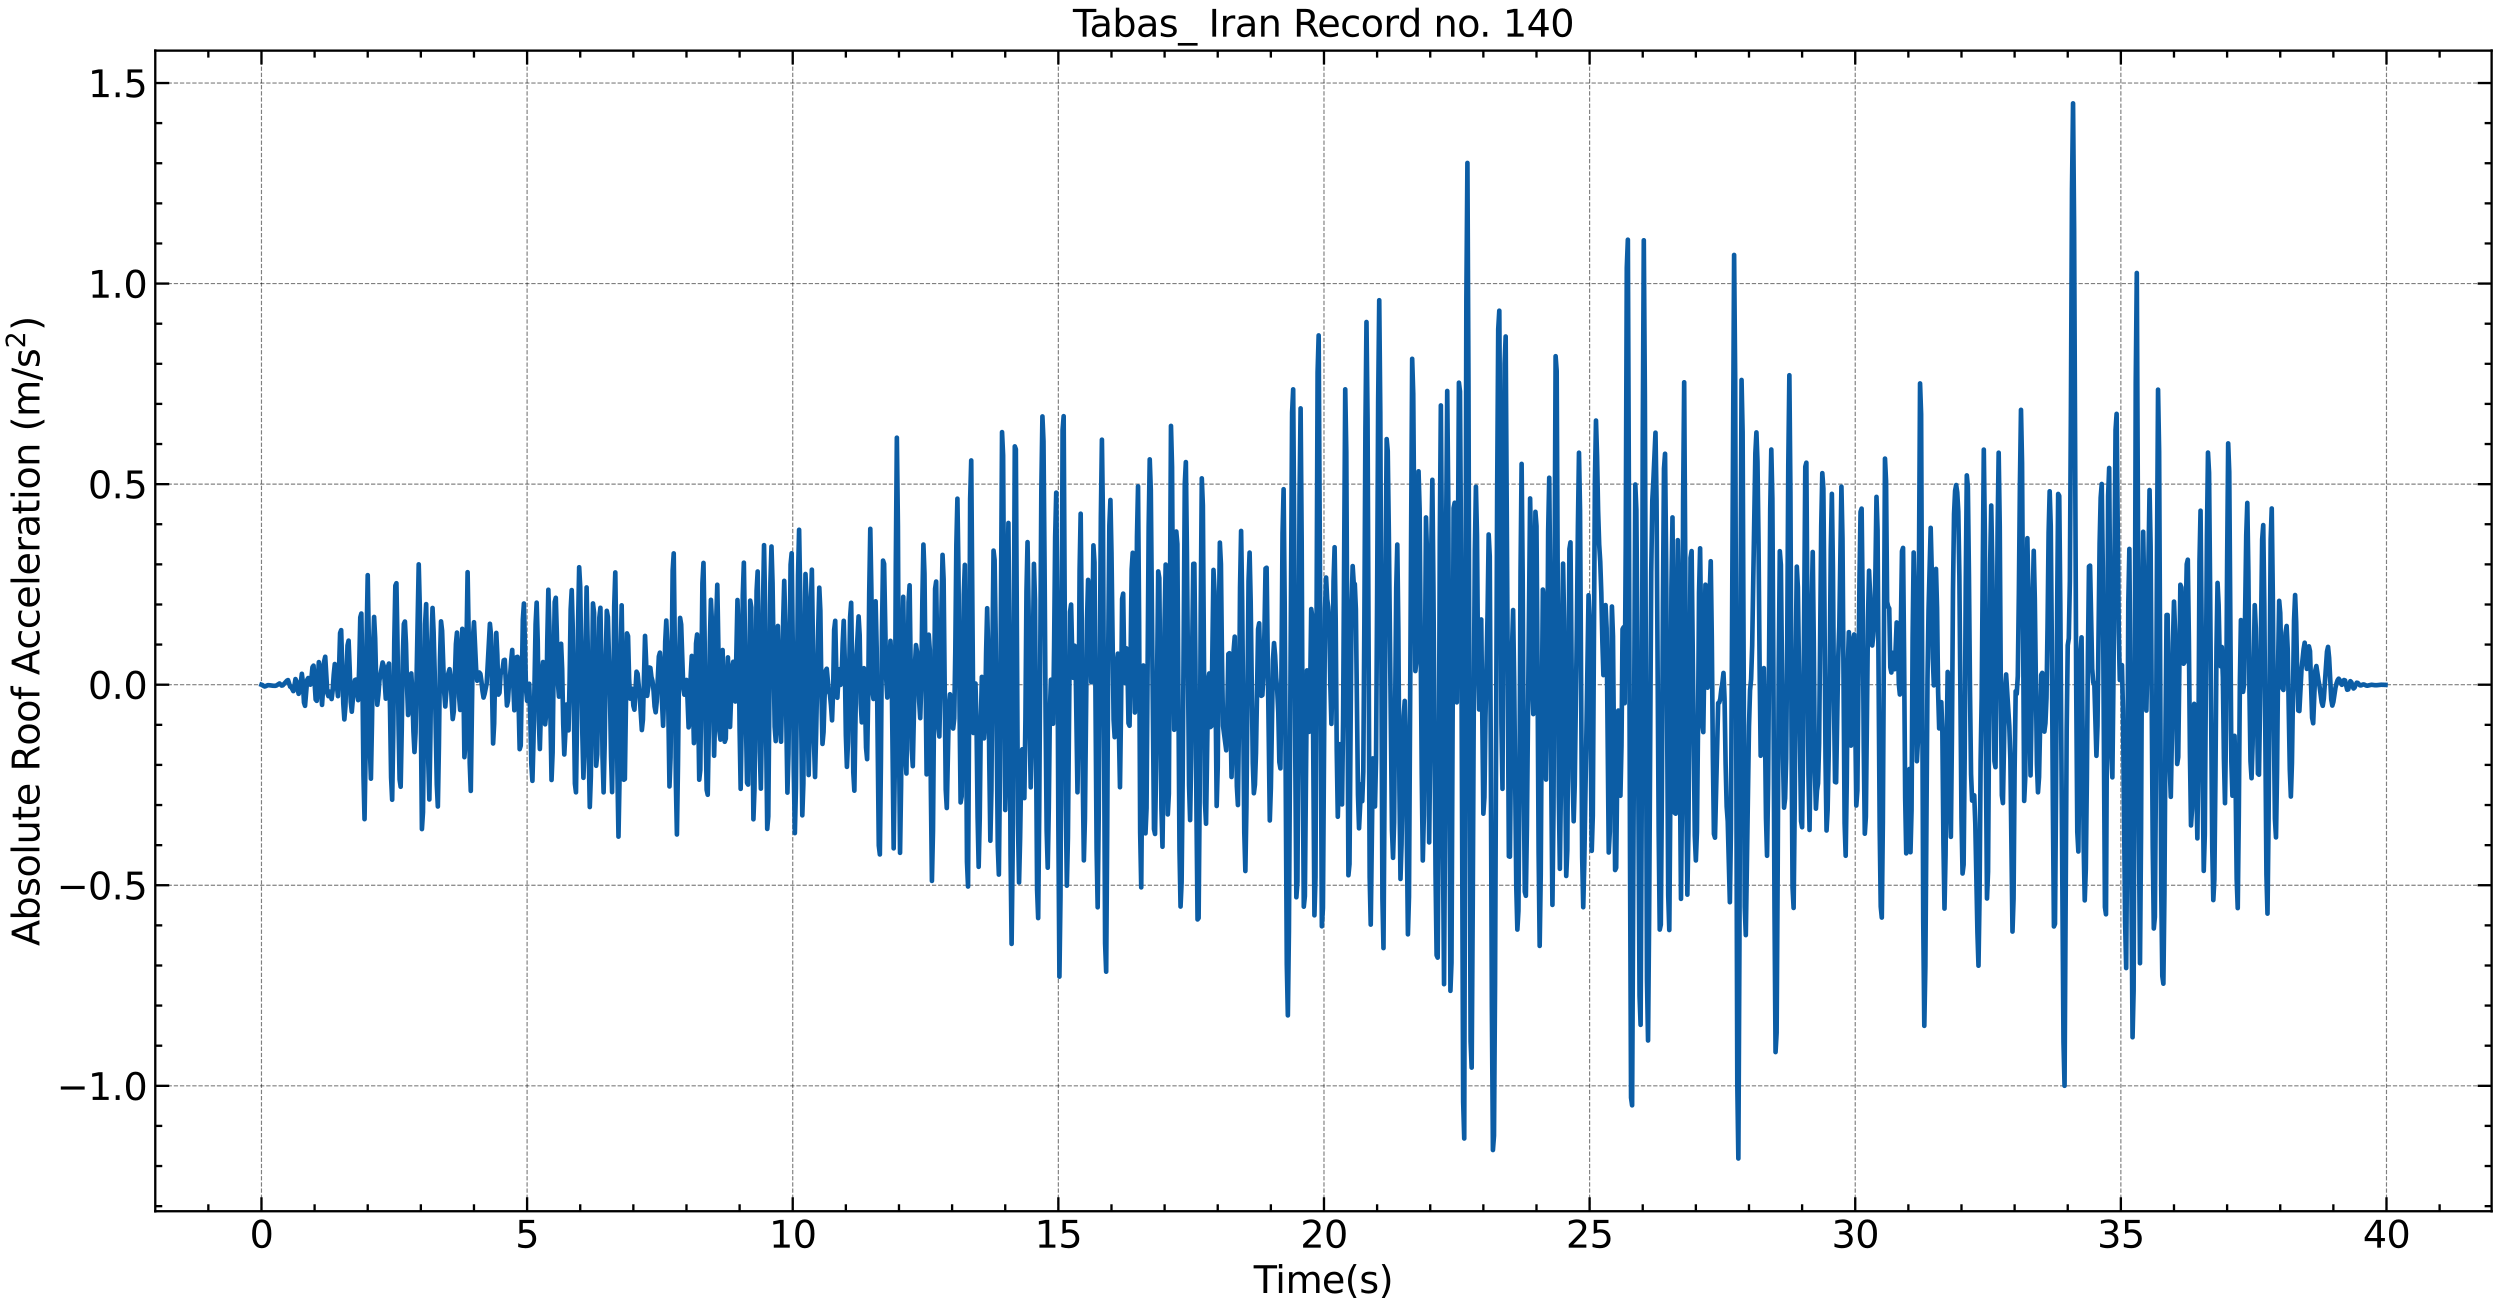 <?xml version="1.0" encoding="utf-8" standalone="no"?>
<!DOCTYPE svg PUBLIC "-//W3C//DTD SVG 1.1//EN"
  "http://www.w3.org/Graphics/SVG/1.1/DTD/svg11.dtd">
<svg xmlns:xlink="http://www.w3.org/1999/xlink" width="1074.753pt" height="562.788pt" viewBox="0 0 1074.753 562.788" xmlns="http://www.w3.org/2000/svg" version="1.1">
 <defs>
  <style type="text/css">*{stroke-linejoin: round; stroke-linecap: butt}</style>
 </defs>
 <g id="figure_1">
  <g id="patch_1">
   <path d="M 0 562.788 
L 1074.753 562.788 
L 1074.753 0 
L 0 0 
z
" style="fill: #ffffff"/>
  </g>
  <g id="axes_1">
   <g id="patch_2">
    <path d="M 66.752 520.717 
L 1071.152 520.717 
L 1071.152 21.758 
L 66.752 21.758 
z
" style="fill: #ffffff"/>
   </g>
   <g id="matplotlib.axis_1">
    <g id="xtick_1">
     <g id="line2d_1">
      <path d="M 112.407 520.717 
L 112.407 21.758 
" clip-path="url(#p20a843f78c)" style="fill: none; stroke-dasharray: 1.85,0.8; stroke-dashoffset: 0; stroke: #000000; stroke-opacity: 0.5; stroke-width: 0.5"/>
     </g>
     <g id="line2d_2">
      <defs>
       <path id="m380151f065" d="M 0 0 
L 0 -6 
" style="stroke: #000000"/>
      </defs>
      <g>
       <use xlink:href="#m380151f065" x="112.407" y="520.717" style="stroke: #000000"/>
      </g>
     </g>
     <g id="line2d_3">
      <defs>
       <path id="m3d106dcf6e" d="M 0 0 
L 0 6 
" style="stroke: #000000"/>
      </defs>
      <g>
       <use xlink:href="#m3d106dcf6e" x="112.407" y="21.758" style="stroke: #000000"/>
      </g>
     </g>
     <g id="text_1">
      <!-- 0 -->
      <g transform="translate(107.317 536.375) scale(0.16 -0.16)">
       <defs>
        <path id="DejaVuSans-30" d="M 2034 4250 
Q 1547 4250 1301 3770 
Q 1056 3291 1056 2328 
Q 1056 1369 1301 889 
Q 1547 409 2034 409 
Q 2525 409 2770 889 
Q 3016 1369 3016 2328 
Q 3016 3291 2770 3770 
Q 2525 4250 2034 4250 
z
M 2034 4750 
Q 2819 4750 3233 4129 
Q 3647 3509 3647 2328 
Q 3647 1150 3233 529 
Q 2819 -91 2034 -91 
Q 1250 -91 836 529 
Q 422 1150 422 2328 
Q 422 3509 836 4129 
Q 1250 4750 2034 4750 
z
" transform="scale(0.016)"/>
       </defs>
       <use xlink:href="#DejaVuSans-30"/>
      </g>
     </g>
    </g>
    <g id="xtick_2">
     <g id="line2d_4">
      <path d="M 226.601 520.717 
L 226.601 21.758 
" clip-path="url(#p20a843f78c)" style="fill: none; stroke-dasharray: 1.85,0.8; stroke-dashoffset: 0; stroke: #000000; stroke-opacity: 0.5; stroke-width: 0.5"/>
     </g>
     <g id="line2d_5">
      <g>
       <use xlink:href="#m380151f065" x="226.601" y="520.717" style="stroke: #000000"/>
      </g>
     </g>
     <g id="line2d_6">
      <g>
       <use xlink:href="#m3d106dcf6e" x="226.601" y="21.758" style="stroke: #000000"/>
      </g>
     </g>
     <g id="text_2">
      <!-- 5 -->
      <g transform="translate(221.511 536.375) scale(0.16 -0.16)">
       <defs>
        <path id="DejaVuSans-35" d="M 691 4666 
L 3169 4666 
L 3169 4134 
L 1269 4134 
L 1269 2991 
Q 1406 3038 1543 3061 
Q 1681 3084 1819 3084 
Q 2600 3084 3056 2656 
Q 3513 2228 3513 1497 
Q 3513 744 3044 326 
Q 2575 -91 1722 -91 
Q 1428 -91 1123 -41 
Q 819 9 494 109 
L 494 744 
Q 775 591 1075 516 
Q 1375 441 1709 441 
Q 2250 441 2565 725 
Q 2881 1009 2881 1497 
Q 2881 1984 2565 2268 
Q 2250 2553 1709 2553 
Q 1456 2553 1204 2497 
Q 953 2441 691 2322 
L 691 4666 
z
" transform="scale(0.016)"/>
       </defs>
       <use xlink:href="#DejaVuSans-35"/>
      </g>
     </g>
    </g>
    <g id="xtick_3">
     <g id="line2d_7">
      <path d="M 340.794 520.717 
L 340.794 21.758 
" clip-path="url(#p20a843f78c)" style="fill: none; stroke-dasharray: 1.85,0.8; stroke-dashoffset: 0; stroke: #000000; stroke-opacity: 0.5; stroke-width: 0.5"/>
     </g>
     <g id="line2d_8">
      <g>
       <use xlink:href="#m380151f065" x="340.794" y="520.717" style="stroke: #000000"/>
      </g>
     </g>
     <g id="line2d_9">
      <g>
       <use xlink:href="#m3d106dcf6e" x="340.794" y="21.758" style="stroke: #000000"/>
      </g>
     </g>
     <g id="text_3">
      <!-- 10 -->
      <g transform="translate(330.614 536.375) scale(0.16 -0.16)">
       <defs>
        <path id="DejaVuSans-31" d="M 794 531 
L 1825 531 
L 1825 4091 
L 703 3866 
L 703 4441 
L 1819 4666 
L 2450 4666 
L 2450 531 
L 3481 531 
L 3481 0 
L 794 0 
L 794 531 
z
" transform="scale(0.016)"/>
       </defs>
       <use xlink:href="#DejaVuSans-31"/>
       <use xlink:href="#DejaVuSans-30" x="63.623"/>
      </g>
     </g>
    </g>
    <g id="xtick_4">
     <g id="line2d_10">
      <path d="M 454.987 520.717 
L 454.987 21.758 
" clip-path="url(#p20a843f78c)" style="fill: none; stroke-dasharray: 1.85,0.8; stroke-dashoffset: 0; stroke: #000000; stroke-opacity: 0.5; stroke-width: 0.5"/>
     </g>
     <g id="line2d_11">
      <g>
       <use xlink:href="#m380151f065" x="454.987" y="520.717" style="stroke: #000000"/>
      </g>
     </g>
     <g id="line2d_12">
      <g>
       <use xlink:href="#m3d106dcf6e" x="454.987" y="21.758" style="stroke: #000000"/>
      </g>
     </g>
     <g id="text_4">
      <!-- 15 -->
      <g transform="translate(444.807 536.375) scale(0.16 -0.16)">
       <use xlink:href="#DejaVuSans-31"/>
       <use xlink:href="#DejaVuSans-35" x="63.623"/>
      </g>
     </g>
    </g>
    <g id="xtick_5">
     <g id="line2d_13">
      <path d="M 569.181 520.717 
L 569.181 21.758 
" clip-path="url(#p20a843f78c)" style="fill: none; stroke-dasharray: 1.85,0.8; stroke-dashoffset: 0; stroke: #000000; stroke-opacity: 0.5; stroke-width: 0.5"/>
     </g>
     <g id="line2d_14">
      <g>
       <use xlink:href="#m380151f065" x="569.181" y="520.717" style="stroke: #000000"/>
      </g>
     </g>
     <g id="line2d_15">
      <g>
       <use xlink:href="#m3d106dcf6e" x="569.181" y="21.758" style="stroke: #000000"/>
      </g>
     </g>
     <g id="text_5">
      <!-- 20 -->
      <g transform="translate(559.001 536.375) scale(0.16 -0.16)">
       <defs>
        <path id="DejaVuSans-32" d="M 1228 531 
L 3431 531 
L 3431 0 
L 469 0 
L 469 531 
Q 828 903 1448 1529 
Q 2069 2156 2228 2338 
Q 2531 2678 2651 2914 
Q 2772 3150 2772 3378 
Q 2772 3750 2511 3984 
Q 2250 4219 1831 4219 
Q 1534 4219 1204 4116 
Q 875 4013 500 3803 
L 500 4441 
Q 881 4594 1212 4672 
Q 1544 4750 1819 4750 
Q 2544 4750 2975 4387 
Q 3406 4025 3406 3419 
Q 3406 3131 3298 2873 
Q 3191 2616 2906 2266 
Q 2828 2175 2409 1742 
Q 1991 1309 1228 531 
z
" transform="scale(0.016)"/>
       </defs>
       <use xlink:href="#DejaVuSans-32"/>
       <use xlink:href="#DejaVuSans-30" x="63.623"/>
      </g>
     </g>
    </g>
    <g id="xtick_6">
     <g id="line2d_16">
      <path d="M 683.374 520.717 
L 683.374 21.758 
" clip-path="url(#p20a843f78c)" style="fill: none; stroke-dasharray: 1.85,0.8; stroke-dashoffset: 0; stroke: #000000; stroke-opacity: 0.5; stroke-width: 0.5"/>
     </g>
     <g id="line2d_17">
      <g>
       <use xlink:href="#m380151f065" x="683.374" y="520.717" style="stroke: #000000"/>
      </g>
     </g>
     <g id="line2d_18">
      <g>
       <use xlink:href="#m3d106dcf6e" x="683.374" y="21.758" style="stroke: #000000"/>
      </g>
     </g>
     <g id="text_6">
      <!-- 25 -->
      <g transform="translate(673.194 536.375) scale(0.16 -0.16)">
       <use xlink:href="#DejaVuSans-32"/>
       <use xlink:href="#DejaVuSans-35" x="63.623"/>
      </g>
     </g>
    </g>
    <g id="xtick_7">
     <g id="line2d_19">
      <path d="M 797.568 520.717 
L 797.568 21.758 
" clip-path="url(#p20a843f78c)" style="fill: none; stroke-dasharray: 1.85,0.8; stroke-dashoffset: 0; stroke: #000000; stroke-opacity: 0.5; stroke-width: 0.5"/>
     </g>
     <g id="line2d_20">
      <g>
       <use xlink:href="#m380151f065" x="797.568" y="520.717" style="stroke: #000000"/>
      </g>
     </g>
     <g id="line2d_21">
      <g>
       <use xlink:href="#m3d106dcf6e" x="797.568" y="21.758" style="stroke: #000000"/>
      </g>
     </g>
     <g id="text_7">
      <!-- 30 -->
      <g transform="translate(787.388 536.375) scale(0.16 -0.16)">
       <defs>
        <path id="DejaVuSans-33" d="M 2597 2516 
Q 3050 2419 3304 2112 
Q 3559 1806 3559 1356 
Q 3559 666 3084 287 
Q 2609 -91 1734 -91 
Q 1441 -91 1130 -33 
Q 819 25 488 141 
L 488 750 
Q 750 597 1062 519 
Q 1375 441 1716 441 
Q 2309 441 2620 675 
Q 2931 909 2931 1356 
Q 2931 1769 2642 2001 
Q 2353 2234 1838 2234 
L 1294 2234 
L 1294 2753 
L 1863 2753 
Q 2328 2753 2575 2939 
Q 2822 3125 2822 3475 
Q 2822 3834 2567 4026 
Q 2313 4219 1838 4219 
Q 1578 4219 1281 4162 
Q 984 4106 628 3988 
L 628 4550 
Q 988 4650 1302 4700 
Q 1616 4750 1894 4750 
Q 2613 4750 3031 4423 
Q 3450 4097 3450 3541 
Q 3450 3153 3228 2886 
Q 3006 2619 2597 2516 
z
" transform="scale(0.016)"/>
       </defs>
       <use xlink:href="#DejaVuSans-33"/>
       <use xlink:href="#DejaVuSans-30" x="63.623"/>
      </g>
     </g>
    </g>
    <g id="xtick_8">
     <g id="line2d_22">
      <path d="M 911.761 520.717 
L 911.761 21.758 
" clip-path="url(#p20a843f78c)" style="fill: none; stroke-dasharray: 1.85,0.8; stroke-dashoffset: 0; stroke: #000000; stroke-opacity: 0.5; stroke-width: 0.5"/>
     </g>
     <g id="line2d_23">
      <g>
       <use xlink:href="#m380151f065" x="911.761" y="520.717" style="stroke: #000000"/>
      </g>
     </g>
     <g id="line2d_24">
      <g>
       <use xlink:href="#m3d106dcf6e" x="911.761" y="21.758" style="stroke: #000000"/>
      </g>
     </g>
     <g id="text_8">
      <!-- 35 -->
      <g transform="translate(901.581 536.375) scale(0.16 -0.16)">
       <use xlink:href="#DejaVuSans-33"/>
       <use xlink:href="#DejaVuSans-35" x="63.623"/>
      </g>
     </g>
    </g>
    <g id="xtick_9">
     <g id="line2d_25">
      <path d="M 1025.955 520.717 
L 1025.955 21.758 
" clip-path="url(#p20a843f78c)" style="fill: none; stroke-dasharray: 1.85,0.8; stroke-dashoffset: 0; stroke: #000000; stroke-opacity: 0.5; stroke-width: 0.5"/>
     </g>
     <g id="line2d_26">
      <g>
       <use xlink:href="#m380151f065" x="1025.955" y="520.717" style="stroke: #000000"/>
      </g>
     </g>
     <g id="line2d_27">
      <g>
       <use xlink:href="#m3d106dcf6e" x="1025.955" y="21.758" style="stroke: #000000"/>
      </g>
     </g>
     <g id="text_9">
      <!-- 40 -->
      <g transform="translate(1015.775 536.375) scale(0.16 -0.16)">
       <defs>
        <path id="DejaVuSans-34" d="M 2419 4116 
L 825 1625 
L 2419 1625 
L 2419 4116 
z
M 2253 4666 
L 3047 4666 
L 3047 1625 
L 3713 1625 
L 3713 1100 
L 3047 1100 
L 3047 0 
L 2419 0 
L 2419 1100 
L 313 1100 
L 313 1709 
L 2253 4666 
z
" transform="scale(0.016)"/>
       </defs>
       <use xlink:href="#DejaVuSans-34"/>
       <use xlink:href="#DejaVuSans-30" x="63.623"/>
      </g>
     </g>
    </g>
    <g id="xtick_10">
     <g id="line2d_28">
      <defs>
       <path id="m03f4a240d9" d="M 0 0 
L 0 -3 
" style="stroke: #000000"/>
      </defs>
      <g>
       <use xlink:href="#m03f4a240d9" x="89.568" y="520.717" style="stroke: #000000"/>
      </g>
     </g>
     <g id="line2d_29">
      <defs>
       <path id="mffa7ac71da" d="M 0 0 
L 0 3 
" style="stroke: #000000"/>
      </defs>
      <g>
       <use xlink:href="#mffa7ac71da" x="89.568" y="21.758" style="stroke: #000000"/>
      </g>
     </g>
    </g>
    <g id="xtick_11">
     <g id="line2d_30">
      <g>
       <use xlink:href="#m03f4a240d9" x="135.246" y="520.717" style="stroke: #000000"/>
      </g>
     </g>
     <g id="line2d_31">
      <g>
       <use xlink:href="#mffa7ac71da" x="135.246" y="21.758" style="stroke: #000000"/>
      </g>
     </g>
    </g>
    <g id="xtick_12">
     <g id="line2d_32">
      <g>
       <use xlink:href="#m03f4a240d9" x="158.084" y="520.717" style="stroke: #000000"/>
      </g>
     </g>
     <g id="line2d_33">
      <g>
       <use xlink:href="#mffa7ac71da" x="158.084" y="21.758" style="stroke: #000000"/>
      </g>
     </g>
    </g>
    <g id="xtick_13">
     <g id="line2d_34">
      <g>
       <use xlink:href="#m03f4a240d9" x="180.923" y="520.717" style="stroke: #000000"/>
      </g>
     </g>
     <g id="line2d_35">
      <g>
       <use xlink:href="#mffa7ac71da" x="180.923" y="21.758" style="stroke: #000000"/>
      </g>
     </g>
    </g>
    <g id="xtick_14">
     <g id="line2d_36">
      <g>
       <use xlink:href="#m03f4a240d9" x="203.762" y="520.717" style="stroke: #000000"/>
      </g>
     </g>
     <g id="line2d_37">
      <g>
       <use xlink:href="#mffa7ac71da" x="203.762" y="21.758" style="stroke: #000000"/>
      </g>
     </g>
    </g>
    <g id="xtick_15">
     <g id="line2d_38">
      <g>
       <use xlink:href="#m03f4a240d9" x="249.439" y="520.717" style="stroke: #000000"/>
      </g>
     </g>
     <g id="line2d_39">
      <g>
       <use xlink:href="#mffa7ac71da" x="249.439" y="21.758" style="stroke: #000000"/>
      </g>
     </g>
    </g>
    <g id="xtick_16">
     <g id="line2d_40">
      <g>
       <use xlink:href="#m03f4a240d9" x="272.278" y="520.717" style="stroke: #000000"/>
      </g>
     </g>
     <g id="line2d_41">
      <g>
       <use xlink:href="#mffa7ac71da" x="272.278" y="21.758" style="stroke: #000000"/>
      </g>
     </g>
    </g>
    <g id="xtick_17">
     <g id="line2d_42">
      <g>
       <use xlink:href="#m03f4a240d9" x="295.117" y="520.717" style="stroke: #000000"/>
      </g>
     </g>
     <g id="line2d_43">
      <g>
       <use xlink:href="#mffa7ac71da" x="295.117" y="21.758" style="stroke: #000000"/>
      </g>
     </g>
    </g>
    <g id="xtick_18">
     <g id="line2d_44">
      <g>
       <use xlink:href="#m03f4a240d9" x="317.955" y="520.717" style="stroke: #000000"/>
      </g>
     </g>
     <g id="line2d_45">
      <g>
       <use xlink:href="#mffa7ac71da" x="317.955" y="21.758" style="stroke: #000000"/>
      </g>
     </g>
    </g>
    <g id="xtick_19">
     <g id="line2d_46">
      <g>
       <use xlink:href="#m03f4a240d9" x="363.633" y="520.717" style="stroke: #000000"/>
      </g>
     </g>
     <g id="line2d_47">
      <g>
       <use xlink:href="#mffa7ac71da" x="363.633" y="21.758" style="stroke: #000000"/>
      </g>
     </g>
    </g>
    <g id="xtick_20">
     <g id="line2d_48">
      <g>
       <use xlink:href="#m03f4a240d9" x="386.471" y="520.717" style="stroke: #000000"/>
      </g>
     </g>
     <g id="line2d_49">
      <g>
       <use xlink:href="#mffa7ac71da" x="386.471" y="21.758" style="stroke: #000000"/>
      </g>
     </g>
    </g>
    <g id="xtick_21">
     <g id="line2d_50">
      <g>
       <use xlink:href="#m03f4a240d9" x="409.31" y="520.717" style="stroke: #000000"/>
      </g>
     </g>
     <g id="line2d_51">
      <g>
       <use xlink:href="#mffa7ac71da" x="409.31" y="21.758" style="stroke: #000000"/>
      </g>
     </g>
    </g>
    <g id="xtick_22">
     <g id="line2d_52">
      <g>
       <use xlink:href="#m03f4a240d9" x="432.149" y="520.717" style="stroke: #000000"/>
      </g>
     </g>
     <g id="line2d_53">
      <g>
       <use xlink:href="#mffa7ac71da" x="432.149" y="21.758" style="stroke: #000000"/>
      </g>
     </g>
    </g>
    <g id="xtick_23">
     <g id="line2d_54">
      <g>
       <use xlink:href="#m03f4a240d9" x="477.826" y="520.717" style="stroke: #000000"/>
      </g>
     </g>
     <g id="line2d_55">
      <g>
       <use xlink:href="#mffa7ac71da" x="477.826" y="21.758" style="stroke: #000000"/>
      </g>
     </g>
    </g>
    <g id="xtick_24">
     <g id="line2d_56">
      <g>
       <use xlink:href="#m03f4a240d9" x="500.665" y="520.717" style="stroke: #000000"/>
      </g>
     </g>
     <g id="line2d_57">
      <g>
       <use xlink:href="#mffa7ac71da" x="500.665" y="21.758" style="stroke: #000000"/>
      </g>
     </g>
    </g>
    <g id="xtick_25">
     <g id="line2d_58">
      <g>
       <use xlink:href="#m03f4a240d9" x="523.504" y="520.717" style="stroke: #000000"/>
      </g>
     </g>
     <g id="line2d_59">
      <g>
       <use xlink:href="#mffa7ac71da" x="523.504" y="21.758" style="stroke: #000000"/>
      </g>
     </g>
    </g>
    <g id="xtick_26">
     <g id="line2d_60">
      <g>
       <use xlink:href="#m03f4a240d9" x="546.342" y="520.717" style="stroke: #000000"/>
      </g>
     </g>
     <g id="line2d_61">
      <g>
       <use xlink:href="#mffa7ac71da" x="546.342" y="21.758" style="stroke: #000000"/>
      </g>
     </g>
    </g>
    <g id="xtick_27">
     <g id="line2d_62">
      <g>
       <use xlink:href="#m03f4a240d9" x="592.02" y="520.717" style="stroke: #000000"/>
      </g>
     </g>
     <g id="line2d_63">
      <g>
       <use xlink:href="#mffa7ac71da" x="592.02" y="21.758" style="stroke: #000000"/>
      </g>
     </g>
    </g>
    <g id="xtick_28">
     <g id="line2d_64">
      <g>
       <use xlink:href="#m03f4a240d9" x="614.858" y="520.717" style="stroke: #000000"/>
      </g>
     </g>
     <g id="line2d_65">
      <g>
       <use xlink:href="#mffa7ac71da" x="614.858" y="21.758" style="stroke: #000000"/>
      </g>
     </g>
    </g>
    <g id="xtick_29">
     <g id="line2d_66">
      <g>
       <use xlink:href="#m03f4a240d9" x="637.697" y="520.717" style="stroke: #000000"/>
      </g>
     </g>
     <g id="line2d_67">
      <g>
       <use xlink:href="#mffa7ac71da" x="637.697" y="21.758" style="stroke: #000000"/>
      </g>
     </g>
    </g>
    <g id="xtick_30">
     <g id="line2d_68">
      <g>
       <use xlink:href="#m03f4a240d9" x="660.536" y="520.717" style="stroke: #000000"/>
      </g>
     </g>
     <g id="line2d_69">
      <g>
       <use xlink:href="#mffa7ac71da" x="660.536" y="21.758" style="stroke: #000000"/>
      </g>
     </g>
    </g>
    <g id="xtick_31">
     <g id="line2d_70">
      <g>
       <use xlink:href="#m03f4a240d9" x="706.213" y="520.717" style="stroke: #000000"/>
      </g>
     </g>
     <g id="line2d_71">
      <g>
       <use xlink:href="#mffa7ac71da" x="706.213" y="21.758" style="stroke: #000000"/>
      </g>
     </g>
    </g>
    <g id="xtick_32">
     <g id="line2d_72">
      <g>
       <use xlink:href="#m03f4a240d9" x="729.052" y="520.717" style="stroke: #000000"/>
      </g>
     </g>
     <g id="line2d_73">
      <g>
       <use xlink:href="#mffa7ac71da" x="729.052" y="21.758" style="stroke: #000000"/>
      </g>
     </g>
    </g>
    <g id="xtick_33">
     <g id="line2d_74">
      <g>
       <use xlink:href="#m03f4a240d9" x="751.89" y="520.717" style="stroke: #000000"/>
      </g>
     </g>
     <g id="line2d_75">
      <g>
       <use xlink:href="#mffa7ac71da" x="751.89" y="21.758" style="stroke: #000000"/>
      </g>
     </g>
    </g>
    <g id="xtick_34">
     <g id="line2d_76">
      <g>
       <use xlink:href="#m03f4a240d9" x="774.729" y="520.717" style="stroke: #000000"/>
      </g>
     </g>
     <g id="line2d_77">
      <g>
       <use xlink:href="#mffa7ac71da" x="774.729" y="21.758" style="stroke: #000000"/>
      </g>
     </g>
    </g>
    <g id="xtick_35">
     <g id="line2d_78">
      <g>
       <use xlink:href="#m03f4a240d9" x="820.407" y="520.717" style="stroke: #000000"/>
      </g>
     </g>
     <g id="line2d_79">
      <g>
       <use xlink:href="#mffa7ac71da" x="820.407" y="21.758" style="stroke: #000000"/>
      </g>
     </g>
    </g>
    <g id="xtick_36">
     <g id="line2d_80">
      <g>
       <use xlink:href="#m03f4a240d9" x="843.245" y="520.717" style="stroke: #000000"/>
      </g>
     </g>
     <g id="line2d_81">
      <g>
       <use xlink:href="#mffa7ac71da" x="843.245" y="21.758" style="stroke: #000000"/>
      </g>
     </g>
    </g>
    <g id="xtick_37">
     <g id="line2d_82">
      <g>
       <use xlink:href="#m03f4a240d9" x="866.084" y="520.717" style="stroke: #000000"/>
      </g>
     </g>
     <g id="line2d_83">
      <g>
       <use xlink:href="#mffa7ac71da" x="866.084" y="21.758" style="stroke: #000000"/>
      </g>
     </g>
    </g>
    <g id="xtick_38">
     <g id="line2d_84">
      <g>
       <use xlink:href="#m03f4a240d9" x="888.923" y="520.717" style="stroke: #000000"/>
      </g>
     </g>
     <g id="line2d_85">
      <g>
       <use xlink:href="#mffa7ac71da" x="888.923" y="21.758" style="stroke: #000000"/>
      </g>
     </g>
    </g>
    <g id="xtick_39">
     <g id="line2d_86">
      <g>
       <use xlink:href="#m03f4a240d9" x="934.6" y="520.717" style="stroke: #000000"/>
      </g>
     </g>
     <g id="line2d_87">
      <g>
       <use xlink:href="#mffa7ac71da" x="934.6" y="21.758" style="stroke: #000000"/>
      </g>
     </g>
    </g>
    <g id="xtick_40">
     <g id="line2d_88">
      <g>
       <use xlink:href="#m03f4a240d9" x="957.439" y="520.717" style="stroke: #000000"/>
      </g>
     </g>
     <g id="line2d_89">
      <g>
       <use xlink:href="#mffa7ac71da" x="957.439" y="21.758" style="stroke: #000000"/>
      </g>
     </g>
    </g>
    <g id="xtick_41">
     <g id="line2d_90">
      <g>
       <use xlink:href="#m03f4a240d9" x="980.277" y="520.717" style="stroke: #000000"/>
      </g>
     </g>
     <g id="line2d_91">
      <g>
       <use xlink:href="#mffa7ac71da" x="980.277" y="21.758" style="stroke: #000000"/>
      </g>
     </g>
    </g>
    <g id="xtick_42">
     <g id="line2d_92">
      <g>
       <use xlink:href="#m03f4a240d9" x="1003.116" y="520.717" style="stroke: #000000"/>
      </g>
     </g>
     <g id="line2d_93">
      <g>
       <use xlink:href="#mffa7ac71da" x="1003.116" y="21.758" style="stroke: #000000"/>
      </g>
     </g>
    </g>
    <g id="xtick_43">
     <g id="line2d_94">
      <g>
       <use xlink:href="#m03f4a240d9" x="1048.793" y="520.717" style="stroke: #000000"/>
      </g>
     </g>
     <g id="line2d_95">
      <g>
       <use xlink:href="#mffa7ac71da" x="1048.793" y="21.758" style="stroke: #000000"/>
      </g>
     </g>
    </g>
    <g id="text_10">
     <!-- Time(s) -->
     <g transform="translate(538.969 555.86) scale(0.16 -0.16)">
      <defs>
       <path id="DejaVuSans-54" d="M -19 4666 
L 3928 4666 
L 3928 4134 
L 2272 4134 
L 2272 0 
L 1638 0 
L 1638 4134 
L -19 4134 
L -19 4666 
z
" transform="scale(0.016)"/>
       <path id="DejaVuSans-69" d="M 603 3500 
L 1178 3500 
L 1178 0 
L 603 0 
L 603 3500 
z
M 603 4863 
L 1178 4863 
L 1178 4134 
L 603 4134 
L 603 4863 
z
" transform="scale(0.016)"/>
       <path id="DejaVuSans-6d" d="M 3328 2828 
Q 3544 3216 3844 3400 
Q 4144 3584 4550 3584 
Q 5097 3584 5394 3201 
Q 5691 2819 5691 2113 
L 5691 0 
L 5113 0 
L 5113 2094 
Q 5113 2597 4934 2840 
Q 4756 3084 4391 3084 
Q 3944 3084 3684 2787 
Q 3425 2491 3425 1978 
L 3425 0 
L 2847 0 
L 2847 2094 
Q 2847 2600 2669 2842 
Q 2491 3084 2119 3084 
Q 1678 3084 1418 2786 
Q 1159 2488 1159 1978 
L 1159 0 
L 581 0 
L 581 3500 
L 1159 3500 
L 1159 2956 
Q 1356 3278 1631 3431 
Q 1906 3584 2284 3584 
Q 2666 3584 2933 3390 
Q 3200 3197 3328 2828 
z
" transform="scale(0.016)"/>
       <path id="DejaVuSans-65" d="M 3597 1894 
L 3597 1613 
L 953 1613 
Q 991 1019 1311 708 
Q 1631 397 2203 397 
Q 2534 397 2845 478 
Q 3156 559 3463 722 
L 3463 178 
Q 3153 47 2828 -22 
Q 2503 -91 2169 -91 
Q 1331 -91 842 396 
Q 353 884 353 1716 
Q 353 2575 817 3079 
Q 1281 3584 2069 3584 
Q 2775 3584 3186 3129 
Q 3597 2675 3597 1894 
z
M 3022 2063 
Q 3016 2534 2758 2815 
Q 2500 3097 2075 3097 
Q 1594 3097 1305 2825 
Q 1016 2553 972 2059 
L 3022 2063 
z
" transform="scale(0.016)"/>
       <path id="DejaVuSans-28" d="M 1984 4856 
Q 1566 4138 1362 3434 
Q 1159 2731 1159 2009 
Q 1159 1288 1364 580 
Q 1569 -128 1984 -844 
L 1484 -844 
Q 1016 -109 783 600 
Q 550 1309 550 2009 
Q 550 2706 781 3412 
Q 1013 4119 1484 4856 
L 1984 4856 
z
" transform="scale(0.016)"/>
       <path id="DejaVuSans-73" d="M 2834 3397 
L 2834 2853 
Q 2591 2978 2328 3040 
Q 2066 3103 1784 3103 
Q 1356 3103 1142 2972 
Q 928 2841 928 2578 
Q 928 2378 1081 2264 
Q 1234 2150 1697 2047 
L 1894 2003 
Q 2506 1872 2764 1633 
Q 3022 1394 3022 966 
Q 3022 478 2636 193 
Q 2250 -91 1575 -91 
Q 1294 -91 989 -36 
Q 684 19 347 128 
L 347 722 
Q 666 556 975 473 
Q 1284 391 1588 391 
Q 1994 391 2212 530 
Q 2431 669 2431 922 
Q 2431 1156 2273 1281 
Q 2116 1406 1581 1522 
L 1381 1569 
Q 847 1681 609 1914 
Q 372 2147 372 2553 
Q 372 3047 722 3315 
Q 1072 3584 1716 3584 
Q 2034 3584 2315 3537 
Q 2597 3491 2834 3397 
z
" transform="scale(0.016)"/>
       <path id="DejaVuSans-29" d="M 513 4856 
L 1013 4856 
Q 1481 4119 1714 3412 
Q 1947 2706 1947 2009 
Q 1947 1309 1714 600 
Q 1481 -109 1013 -844 
L 513 -844 
Q 928 -128 1133 580 
Q 1338 1288 1338 2009 
Q 1338 2731 1133 3434 
Q 928 4138 513 4856 
z
" transform="scale(0.016)"/>
      </defs>
      <use xlink:href="#DejaVuSans-54"/>
      <use xlink:href="#DejaVuSans-69" x="57.959"/>
      <use xlink:href="#DejaVuSans-6d" x="85.742"/>
      <use xlink:href="#DejaVuSans-65" x="183.154"/>
      <use xlink:href="#DejaVuSans-28" x="244.678"/>
      <use xlink:href="#DejaVuSans-73" x="283.691"/>
      <use xlink:href="#DejaVuSans-29" x="335.791"/>
     </g>
    </g>
   </g>
   <g id="matplotlib.axis_2">
    <g id="ytick_1">
     <g id="line2d_96">
      <path d="M 66.752 466.795 
L 1071.152 466.795 
" clip-path="url(#p20a843f78c)" style="fill: none; stroke-dasharray: 1.85,0.8; stroke-dashoffset: 0; stroke: #000000; stroke-opacity: 0.5; stroke-width: 0.5"/>
     </g>
     <g id="line2d_97">
      <defs>
       <path id="m9b77e80a12" d="M 0 0 
L 6 0 
" style="stroke: #000000"/>
      </defs>
      <g>
       <use xlink:href="#m9b77e80a12" x="66.752" y="466.795" style="stroke: #000000"/>
      </g>
     </g>
     <g id="line2d_98">
      <defs>
       <path id="mb4cb847d13" d="M 0 0 
L -6 0 
" style="stroke: #000000"/>
      </defs>
      <g>
       <use xlink:href="#mb4cb847d13" x="1071.152" y="466.795" style="stroke: #000000"/>
      </g>
     </g>
     <g id="text_11">
      <!-- −1.0 -->
      <g transform="translate(24.4 472.874) scale(0.16 -0.16)">
       <defs>
        <path id="DejaVuSans-2212" d="M 678 2272 
L 4684 2272 
L 4684 1741 
L 678 1741 
L 678 2272 
z
" transform="scale(0.016)"/>
        <path id="DejaVuSans-2e" d="M 684 794 
L 1344 794 
L 1344 0 
L 684 0 
L 684 794 
z
" transform="scale(0.016)"/>
       </defs>
       <use xlink:href="#DejaVuSans-2212"/>
       <use xlink:href="#DejaVuSans-31" x="83.789"/>
       <use xlink:href="#DejaVuSans-2e" x="147.412"/>
       <use xlink:href="#DejaVuSans-30" x="179.199"/>
      </g>
     </g>
    </g>
    <g id="ytick_2">
     <g id="line2d_99">
      <path d="M 66.752 380.574 
L 1071.152 380.574 
" clip-path="url(#p20a843f78c)" style="fill: none; stroke-dasharray: 1.85,0.8; stroke-dashoffset: 0; stroke: #000000; stroke-opacity: 0.5; stroke-width: 0.5"/>
     </g>
     <g id="line2d_100">
      <g>
       <use xlink:href="#m9b77e80a12" x="66.752" y="380.574" style="stroke: #000000"/>
      </g>
     </g>
     <g id="line2d_101">
      <g>
       <use xlink:href="#mb4cb847d13" x="1071.152" y="380.574" style="stroke: #000000"/>
      </g>
     </g>
     <g id="text_12">
      <!-- −0.5 -->
      <g transform="translate(24.4 386.652) scale(0.16 -0.16)">
       <use xlink:href="#DejaVuSans-2212"/>
       <use xlink:href="#DejaVuSans-30" x="83.789"/>
       <use xlink:href="#DejaVuSans-2e" x="147.412"/>
       <use xlink:href="#DejaVuSans-35" x="179.199"/>
      </g>
     </g>
    </g>
    <g id="ytick_3">
     <g id="line2d_102">
      <path d="M 66.752 294.353 
L 1071.152 294.353 
" clip-path="url(#p20a843f78c)" style="fill: none; stroke-dasharray: 1.85,0.8; stroke-dashoffset: 0; stroke: #000000; stroke-opacity: 0.5; stroke-width: 0.5"/>
     </g>
     <g id="line2d_103">
      <g>
       <use xlink:href="#m9b77e80a12" x="66.752" y="294.353" style="stroke: #000000"/>
      </g>
     </g>
     <g id="line2d_104">
      <g>
       <use xlink:href="#mb4cb847d13" x="1071.152" y="294.353" style="stroke: #000000"/>
      </g>
     </g>
     <g id="text_13">
      <!-- 0.0 -->
      <g transform="translate(37.807 300.431) scale(0.16 -0.16)">
       <use xlink:href="#DejaVuSans-30"/>
       <use xlink:href="#DejaVuSans-2e" x="63.623"/>
       <use xlink:href="#DejaVuSans-30" x="95.41"/>
      </g>
     </g>
    </g>
    <g id="ytick_4">
     <g id="line2d_105">
      <path d="M 66.752 208.131 
L 1071.152 208.131 
" clip-path="url(#p20a843f78c)" style="fill: none; stroke-dasharray: 1.85,0.8; stroke-dashoffset: 0; stroke: #000000; stroke-opacity: 0.5; stroke-width: 0.5"/>
     </g>
     <g id="line2d_106">
      <g>
       <use xlink:href="#m9b77e80a12" x="66.752" y="208.131" style="stroke: #000000"/>
      </g>
     </g>
     <g id="line2d_107">
      <g>
       <use xlink:href="#mb4cb847d13" x="1071.152" y="208.131" style="stroke: #000000"/>
      </g>
     </g>
     <g id="text_14">
      <!-- 0.5 -->
      <g transform="translate(37.807 214.21) scale(0.16 -0.16)">
       <use xlink:href="#DejaVuSans-30"/>
       <use xlink:href="#DejaVuSans-2e" x="63.623"/>
       <use xlink:href="#DejaVuSans-35" x="95.41"/>
      </g>
     </g>
    </g>
    <g id="ytick_5">
     <g id="line2d_108">
      <path d="M 66.752 121.91 
L 1071.152 121.91 
" clip-path="url(#p20a843f78c)" style="fill: none; stroke-dasharray: 1.85,0.8; stroke-dashoffset: 0; stroke: #000000; stroke-opacity: 0.5; stroke-width: 0.5"/>
     </g>
     <g id="line2d_109">
      <g>
       <use xlink:href="#m9b77e80a12" x="66.752" y="121.91" style="stroke: #000000"/>
      </g>
     </g>
     <g id="line2d_110">
      <g>
       <use xlink:href="#mb4cb847d13" x="1071.152" y="121.91" style="stroke: #000000"/>
      </g>
     </g>
     <g id="text_15">
      <!-- 1.0 -->
      <g transform="translate(37.807 127.989) scale(0.16 -0.16)">
       <use xlink:href="#DejaVuSans-31"/>
       <use xlink:href="#DejaVuSans-2e" x="63.623"/>
       <use xlink:href="#DejaVuSans-30" x="95.41"/>
      </g>
     </g>
    </g>
    <g id="ytick_6">
     <g id="line2d_111">
      <path d="M 66.752 35.689 
L 1071.152 35.689 
" clip-path="url(#p20a843f78c)" style="fill: none; stroke-dasharray: 1.85,0.8; stroke-dashoffset: 0; stroke: #000000; stroke-opacity: 0.5; stroke-width: 0.5"/>
     </g>
     <g id="line2d_112">
      <g>
       <use xlink:href="#m9b77e80a12" x="66.752" y="35.689" style="stroke: #000000"/>
      </g>
     </g>
     <g id="line2d_113">
      <g>
       <use xlink:href="#mb4cb847d13" x="1071.152" y="35.689" style="stroke: #000000"/>
      </g>
     </g>
     <g id="text_16">
      <!-- 1.5 -->
      <g transform="translate(37.807 41.768) scale(0.16 -0.16)">
       <use xlink:href="#DejaVuSans-31"/>
       <use xlink:href="#DejaVuSans-2e" x="63.623"/>
       <use xlink:href="#DejaVuSans-35" x="95.41"/>
      </g>
     </g>
    </g>
    <g id="ytick_7">
     <g id="line2d_114">
      <defs>
       <path id="mf5ea063556" d="M 0 0 
L 3 0 
" style="stroke: #000000"/>
      </defs>
      <g>
       <use xlink:href="#mf5ea063556" x="66.752" y="518.527" style="stroke: #000000"/>
      </g>
     </g>
     <g id="line2d_115">
      <defs>
       <path id="m0bd1d76d48" d="M 0 0 
L -3 0 
" style="stroke: #000000"/>
      </defs>
      <g>
       <use xlink:href="#m0bd1d76d48" x="1071.152" y="518.527" style="stroke: #000000"/>
      </g>
     </g>
    </g>
    <g id="ytick_8">
     <g id="line2d_116">
      <g>
       <use xlink:href="#mf5ea063556" x="66.752" y="501.283" style="stroke: #000000"/>
      </g>
     </g>
     <g id="line2d_117">
      <g>
       <use xlink:href="#m0bd1d76d48" x="1071.152" y="501.283" style="stroke: #000000"/>
      </g>
     </g>
    </g>
    <g id="ytick_9">
     <g id="line2d_118">
      <g>
       <use xlink:href="#mf5ea063556" x="66.752" y="484.039" style="stroke: #000000"/>
      </g>
     </g>
     <g id="line2d_119">
      <g>
       <use xlink:href="#m0bd1d76d48" x="1071.152" y="484.039" style="stroke: #000000"/>
      </g>
     </g>
    </g>
    <g id="ytick_10">
     <g id="line2d_120">
      <g>
       <use xlink:href="#mf5ea063556" x="66.752" y="449.551" style="stroke: #000000"/>
      </g>
     </g>
     <g id="line2d_121">
      <g>
       <use xlink:href="#m0bd1d76d48" x="1071.152" y="449.551" style="stroke: #000000"/>
      </g>
     </g>
    </g>
    <g id="ytick_11">
     <g id="line2d_122">
      <g>
       <use xlink:href="#mf5ea063556" x="66.752" y="432.306" style="stroke: #000000"/>
      </g>
     </g>
     <g id="line2d_123">
      <g>
       <use xlink:href="#m0bd1d76d48" x="1071.152" y="432.306" style="stroke: #000000"/>
      </g>
     </g>
    </g>
    <g id="ytick_12">
     <g id="line2d_124">
      <g>
       <use xlink:href="#mf5ea063556" x="66.752" y="415.062" style="stroke: #000000"/>
      </g>
     </g>
     <g id="line2d_125">
      <g>
       <use xlink:href="#m0bd1d76d48" x="1071.152" y="415.062" style="stroke: #000000"/>
      </g>
     </g>
    </g>
    <g id="ytick_13">
     <g id="line2d_126">
      <g>
       <use xlink:href="#mf5ea063556" x="66.752" y="397.818" style="stroke: #000000"/>
      </g>
     </g>
     <g id="line2d_127">
      <g>
       <use xlink:href="#m0bd1d76d48" x="1071.152" y="397.818" style="stroke: #000000"/>
      </g>
     </g>
    </g>
    <g id="ytick_14">
     <g id="line2d_128">
      <g>
       <use xlink:href="#mf5ea063556" x="66.752" y="363.329" style="stroke: #000000"/>
      </g>
     </g>
     <g id="line2d_129">
      <g>
       <use xlink:href="#m0bd1d76d48" x="1071.152" y="363.329" style="stroke: #000000"/>
      </g>
     </g>
    </g>
    <g id="ytick_15">
     <g id="line2d_130">
      <g>
       <use xlink:href="#mf5ea063556" x="66.752" y="346.085" style="stroke: #000000"/>
      </g>
     </g>
     <g id="line2d_131">
      <g>
       <use xlink:href="#m0bd1d76d48" x="1071.152" y="346.085" style="stroke: #000000"/>
      </g>
     </g>
    </g>
    <g id="ytick_16">
     <g id="line2d_132">
      <g>
       <use xlink:href="#mf5ea063556" x="66.752" y="328.841" style="stroke: #000000"/>
      </g>
     </g>
     <g id="line2d_133">
      <g>
       <use xlink:href="#m0bd1d76d48" x="1071.152" y="328.841" style="stroke: #000000"/>
      </g>
     </g>
    </g>
    <g id="ytick_17">
     <g id="line2d_134">
      <g>
       <use xlink:href="#mf5ea063556" x="66.752" y="311.597" style="stroke: #000000"/>
      </g>
     </g>
     <g id="line2d_135">
      <g>
       <use xlink:href="#m0bd1d76d48" x="1071.152" y="311.597" style="stroke: #000000"/>
      </g>
     </g>
    </g>
    <g id="ytick_18">
     <g id="line2d_136">
      <g>
       <use xlink:href="#mf5ea063556" x="66.752" y="277.108" style="stroke: #000000"/>
      </g>
     </g>
     <g id="line2d_137">
      <g>
       <use xlink:href="#m0bd1d76d48" x="1071.152" y="277.108" style="stroke: #000000"/>
      </g>
     </g>
    </g>
    <g id="ytick_19">
     <g id="line2d_138">
      <g>
       <use xlink:href="#mf5ea063556" x="66.752" y="259.864" style="stroke: #000000"/>
      </g>
     </g>
     <g id="line2d_139">
      <g>
       <use xlink:href="#m0bd1d76d48" x="1071.152" y="259.864" style="stroke: #000000"/>
      </g>
     </g>
    </g>
    <g id="ytick_20">
     <g id="line2d_140">
      <g>
       <use xlink:href="#mf5ea063556" x="66.752" y="242.62" style="stroke: #000000"/>
      </g>
     </g>
     <g id="line2d_141">
      <g>
       <use xlink:href="#m0bd1d76d48" x="1071.152" y="242.62" style="stroke: #000000"/>
      </g>
     </g>
    </g>
    <g id="ytick_21">
     <g id="line2d_142">
      <g>
       <use xlink:href="#mf5ea063556" x="66.752" y="225.376" style="stroke: #000000"/>
      </g>
     </g>
     <g id="line2d_143">
      <g>
       <use xlink:href="#m0bd1d76d48" x="1071.152" y="225.376" style="stroke: #000000"/>
      </g>
     </g>
    </g>
    <g id="ytick_22">
     <g id="line2d_144">
      <g>
       <use xlink:href="#mf5ea063556" x="66.752" y="190.887" style="stroke: #000000"/>
      </g>
     </g>
     <g id="line2d_145">
      <g>
       <use xlink:href="#m0bd1d76d48" x="1071.152" y="190.887" style="stroke: #000000"/>
      </g>
     </g>
    </g>
    <g id="ytick_23">
     <g id="line2d_146">
      <g>
       <use xlink:href="#mf5ea063556" x="66.752" y="173.643" style="stroke: #000000"/>
      </g>
     </g>
     <g id="line2d_147">
      <g>
       <use xlink:href="#m0bd1d76d48" x="1071.152" y="173.643" style="stroke: #000000"/>
      </g>
     </g>
    </g>
    <g id="ytick_24">
     <g id="line2d_148">
      <g>
       <use xlink:href="#mf5ea063556" x="66.752" y="156.399" style="stroke: #000000"/>
      </g>
     </g>
     <g id="line2d_149">
      <g>
       <use xlink:href="#m0bd1d76d48" x="1071.152" y="156.399" style="stroke: #000000"/>
      </g>
     </g>
    </g>
    <g id="ytick_25">
     <g id="line2d_150">
      <g>
       <use xlink:href="#mf5ea063556" x="66.752" y="139.155" style="stroke: #000000"/>
      </g>
     </g>
     <g id="line2d_151">
      <g>
       <use xlink:href="#m0bd1d76d48" x="1071.152" y="139.155" style="stroke: #000000"/>
      </g>
     </g>
    </g>
    <g id="ytick_26">
     <g id="line2d_152">
      <g>
       <use xlink:href="#mf5ea063556" x="66.752" y="104.666" style="stroke: #000000"/>
      </g>
     </g>
     <g id="line2d_153">
      <g>
       <use xlink:href="#m0bd1d76d48" x="1071.152" y="104.666" style="stroke: #000000"/>
      </g>
     </g>
    </g>
    <g id="ytick_27">
     <g id="line2d_154">
      <g>
       <use xlink:href="#mf5ea063556" x="66.752" y="87.422" style="stroke: #000000"/>
      </g>
     </g>
     <g id="line2d_155">
      <g>
       <use xlink:href="#m0bd1d76d48" x="1071.152" y="87.422" style="stroke: #000000"/>
      </g>
     </g>
    </g>
    <g id="ytick_28">
     <g id="line2d_156">
      <g>
       <use xlink:href="#mf5ea063556" x="66.752" y="70.178" style="stroke: #000000"/>
      </g>
     </g>
     <g id="line2d_157">
      <g>
       <use xlink:href="#m0bd1d76d48" x="1071.152" y="70.178" style="stroke: #000000"/>
      </g>
     </g>
    </g>
    <g id="ytick_29">
     <g id="line2d_158">
      <g>
       <use xlink:href="#mf5ea063556" x="66.752" y="52.933" style="stroke: #000000"/>
      </g>
     </g>
     <g id="line2d_159">
      <g>
       <use xlink:href="#m0bd1d76d48" x="1071.152" y="52.933" style="stroke: #000000"/>
      </g>
     </g>
    </g>
    <g id="text_17">
     <!-- Absolute Roof Acceleration (m/s$^2$) -->
     <g transform="translate(17.073 406.678) rotate(-90) scale(0.16 -0.16)">
      <defs>
       <path id="DejaVuSans-41" d="M 2188 4044 
L 1331 1722 
L 3047 1722 
L 2188 4044 
z
M 1831 4666 
L 2547 4666 
L 4325 0 
L 3669 0 
L 3244 1197 
L 1141 1197 
L 716 0 
L 50 0 
L 1831 4666 
z
" transform="scale(0.016)"/>
       <path id="DejaVuSans-62" d="M 3116 1747 
Q 3116 2381 2855 2742 
Q 2594 3103 2138 3103 
Q 1681 3103 1420 2742 
Q 1159 2381 1159 1747 
Q 1159 1113 1420 752 
Q 1681 391 2138 391 
Q 2594 391 2855 752 
Q 3116 1113 3116 1747 
z
M 1159 2969 
Q 1341 3281 1617 3432 
Q 1894 3584 2278 3584 
Q 2916 3584 3314 3078 
Q 3713 2572 3713 1747 
Q 3713 922 3314 415 
Q 2916 -91 2278 -91 
Q 1894 -91 1617 61 
Q 1341 213 1159 525 
L 1159 0 
L 581 0 
L 581 4863 
L 1159 4863 
L 1159 2969 
z
" transform="scale(0.016)"/>
       <path id="DejaVuSans-6f" d="M 1959 3097 
Q 1497 3097 1228 2736 
Q 959 2375 959 1747 
Q 959 1119 1226 758 
Q 1494 397 1959 397 
Q 2419 397 2687 759 
Q 2956 1122 2956 1747 
Q 2956 2369 2687 2733 
Q 2419 3097 1959 3097 
z
M 1959 3584 
Q 2709 3584 3137 3096 
Q 3566 2609 3566 1747 
Q 3566 888 3137 398 
Q 2709 -91 1959 -91 
Q 1206 -91 779 398 
Q 353 888 353 1747 
Q 353 2609 779 3096 
Q 1206 3584 1959 3584 
z
" transform="scale(0.016)"/>
       <path id="DejaVuSans-6c" d="M 603 4863 
L 1178 4863 
L 1178 0 
L 603 0 
L 603 4863 
z
" transform="scale(0.016)"/>
       <path id="DejaVuSans-75" d="M 544 1381 
L 544 3500 
L 1119 3500 
L 1119 1403 
Q 1119 906 1312 657 
Q 1506 409 1894 409 
Q 2359 409 2629 706 
Q 2900 1003 2900 1516 
L 2900 3500 
L 3475 3500 
L 3475 0 
L 2900 0 
L 2900 538 
Q 2691 219 2414 64 
Q 2138 -91 1772 -91 
Q 1169 -91 856 284 
Q 544 659 544 1381 
z
M 1991 3584 
L 1991 3584 
z
" transform="scale(0.016)"/>
       <path id="DejaVuSans-74" d="M 1172 4494 
L 1172 3500 
L 2356 3500 
L 2356 3053 
L 1172 3053 
L 1172 1153 
Q 1172 725 1289 603 
Q 1406 481 1766 481 
L 2356 481 
L 2356 0 
L 1766 0 
Q 1100 0 847 248 
Q 594 497 594 1153 
L 594 3053 
L 172 3053 
L 172 3500 
L 594 3500 
L 594 4494 
L 1172 4494 
z
" transform="scale(0.016)"/>
       <path id="DejaVuSans-20" transform="scale(0.016)"/>
       <path id="DejaVuSans-52" d="M 2841 2188 
Q 3044 2119 3236 1894 
Q 3428 1669 3622 1275 
L 4263 0 
L 3584 0 
L 2988 1197 
Q 2756 1666 2539 1819 
Q 2322 1972 1947 1972 
L 1259 1972 
L 1259 0 
L 628 0 
L 628 4666 
L 2053 4666 
Q 2853 4666 3247 4331 
Q 3641 3997 3641 3322 
Q 3641 2881 3436 2590 
Q 3231 2300 2841 2188 
z
M 1259 4147 
L 1259 2491 
L 2053 2491 
Q 2509 2491 2742 2702 
Q 2975 2913 2975 3322 
Q 2975 3731 2742 3939 
Q 2509 4147 2053 4147 
L 1259 4147 
z
" transform="scale(0.016)"/>
       <path id="DejaVuSans-66" d="M 2375 4863 
L 2375 4384 
L 1825 4384 
Q 1516 4384 1395 4259 
Q 1275 4134 1275 3809 
L 1275 3500 
L 2222 3500 
L 2222 3053 
L 1275 3053 
L 1275 0 
L 697 0 
L 697 3053 
L 147 3053 
L 147 3500 
L 697 3500 
L 697 3744 
Q 697 4328 969 4595 
Q 1241 4863 1831 4863 
L 2375 4863 
z
" transform="scale(0.016)"/>
       <path id="DejaVuSans-63" d="M 3122 3366 
L 3122 2828 
Q 2878 2963 2633 3030 
Q 2388 3097 2138 3097 
Q 1578 3097 1268 2742 
Q 959 2388 959 1747 
Q 959 1106 1268 751 
Q 1578 397 2138 397 
Q 2388 397 2633 464 
Q 2878 531 3122 666 
L 3122 134 
Q 2881 22 2623 -34 
Q 2366 -91 2075 -91 
Q 1284 -91 818 406 
Q 353 903 353 1747 
Q 353 2603 823 3093 
Q 1294 3584 2113 3584 
Q 2378 3584 2631 3529 
Q 2884 3475 3122 3366 
z
" transform="scale(0.016)"/>
       <path id="DejaVuSans-72" d="M 2631 2963 
Q 2534 3019 2420 3045 
Q 2306 3072 2169 3072 
Q 1681 3072 1420 2755 
Q 1159 2438 1159 1844 
L 1159 0 
L 581 0 
L 581 3500 
L 1159 3500 
L 1159 2956 
Q 1341 3275 1631 3429 
Q 1922 3584 2338 3584 
Q 2397 3584 2469 3576 
Q 2541 3569 2628 3553 
L 2631 2963 
z
" transform="scale(0.016)"/>
       <path id="DejaVuSans-61" d="M 2194 1759 
Q 1497 1759 1228 1600 
Q 959 1441 959 1056 
Q 959 750 1161 570 
Q 1363 391 1709 391 
Q 2188 391 2477 730 
Q 2766 1069 2766 1631 
L 2766 1759 
L 2194 1759 
z
M 3341 1997 
L 3341 0 
L 2766 0 
L 2766 531 
Q 2569 213 2275 61 
Q 1981 -91 1556 -91 
Q 1019 -91 701 211 
Q 384 513 384 1019 
Q 384 1609 779 1909 
Q 1175 2209 1959 2209 
L 2766 2209 
L 2766 2266 
Q 2766 2663 2505 2880 
Q 2244 3097 1772 3097 
Q 1472 3097 1187 3025 
Q 903 2953 641 2809 
L 641 3341 
Q 956 3463 1253 3523 
Q 1550 3584 1831 3584 
Q 2591 3584 2966 3190 
Q 3341 2797 3341 1997 
z
" transform="scale(0.016)"/>
       <path id="DejaVuSans-6e" d="M 3513 2113 
L 3513 0 
L 2938 0 
L 2938 2094 
Q 2938 2591 2744 2837 
Q 2550 3084 2163 3084 
Q 1697 3084 1428 2787 
Q 1159 2491 1159 1978 
L 1159 0 
L 581 0 
L 581 3500 
L 1159 3500 
L 1159 2956 
Q 1366 3272 1645 3428 
Q 1925 3584 2291 3584 
Q 2894 3584 3203 3211 
Q 3513 2838 3513 2113 
z
" transform="scale(0.016)"/>
       <path id="DejaVuSans-2f" d="M 1625 4666 
L 2156 4666 
L 531 -594 
L 0 -594 
L 1625 4666 
z
" transform="scale(0.016)"/>
      </defs>
      <use xlink:href="#DejaVuSans-41" transform="translate(0 0.766)"/>
      <use xlink:href="#DejaVuSans-62" transform="translate(68.408 0.766)"/>
      <use xlink:href="#DejaVuSans-73" transform="translate(131.885 0.766)"/>
      <use xlink:href="#DejaVuSans-6f" transform="translate(183.984 0.766)"/>
      <use xlink:href="#DejaVuSans-6c" transform="translate(245.166 0.766)"/>
      <use xlink:href="#DejaVuSans-75" transform="translate(272.949 0.766)"/>
      <use xlink:href="#DejaVuSans-74" transform="translate(336.328 0.766)"/>
      <use xlink:href="#DejaVuSans-65" transform="translate(375.537 0.766)"/>
      <use xlink:href="#DejaVuSans-20" transform="translate(437.061 0.766)"/>
      <use xlink:href="#DejaVuSans-52" transform="translate(468.848 0.766)"/>
      <use xlink:href="#DejaVuSans-6f" transform="translate(538.33 0.766)"/>
      <use xlink:href="#DejaVuSans-6f" transform="translate(599.512 0.766)"/>
      <use xlink:href="#DejaVuSans-66" transform="translate(660.693 0.766)"/>
      <use xlink:href="#DejaVuSans-20" transform="translate(695.898 0.766)"/>
      <use xlink:href="#DejaVuSans-41" transform="translate(727.686 0.766)"/>
      <use xlink:href="#DejaVuSans-63" transform="translate(796.094 0.766)"/>
      <use xlink:href="#DejaVuSans-63" transform="translate(851.074 0.766)"/>
      <use xlink:href="#DejaVuSans-65" transform="translate(906.055 0.766)"/>
      <use xlink:href="#DejaVuSans-6c" transform="translate(967.578 0.766)"/>
      <use xlink:href="#DejaVuSans-65" transform="translate(995.361 0.766)"/>
      <use xlink:href="#DejaVuSans-72" transform="translate(1056.885 0.766)"/>
      <use xlink:href="#DejaVuSans-61" transform="translate(1097.998 0.766)"/>
      <use xlink:href="#DejaVuSans-74" transform="translate(1159.277 0.766)"/>
      <use xlink:href="#DejaVuSans-69" transform="translate(1198.486 0.766)"/>
      <use xlink:href="#DejaVuSans-6f" transform="translate(1226.27 0.766)"/>
      <use xlink:href="#DejaVuSans-6e" transform="translate(1287.451 0.766)"/>
      <use xlink:href="#DejaVuSans-20" transform="translate(1350.83 0.766)"/>
      <use xlink:href="#DejaVuSans-28" transform="translate(1382.617 0.766)"/>
      <use xlink:href="#DejaVuSans-6d" transform="translate(1421.631 0.766)"/>
      <use xlink:href="#DejaVuSans-2f" transform="translate(1519.043 0.766)"/>
      <use xlink:href="#DejaVuSans-73" transform="translate(1552.734 0.766)"/>
      <use xlink:href="#DejaVuSans-32" transform="translate(1605.791 39.047) scale(0.7)"/>
      <use xlink:href="#DejaVuSans-29" transform="translate(1653.062 0.766)"/>
     </g>
    </g>
   </g>
   <g id="line2d_160">
    <path d="M 112.407 294.353 
L 112.864 294.514 
L 113.321 294.889 
L 113.777 295.119 
L 114.234 294.976 
L 115.148 294.554 
L 116.061 294.616 
L 117.432 294.808 
L 118.345 294.821 
L 118.802 294.708 
L 120.172 293.826 
L 121.086 294.731 
L 121.543 294.627 
L 123.37 292.603 
L 123.826 292.38 
L 124.74 295.21 
L 125.197 295.386 
L 126.11 297.113 
L 126.567 294.865 
L 127.024 291.939 
L 127.481 292.947 
L 127.937 296.375 
L 128.394 298.277 
L 128.851 297.225 
L 129.764 289.668 
L 130.221 293.47 
L 130.678 302 
L 131.135 303.435 
L 132.048 292.276 
L 132.505 291.492 
L 132.962 293.326 
L 133.419 294.34 
L 133.875 291.616 
L 134.332 286.807 
L 134.789 286.17 
L 135.703 300.726 
L 136.159 301.295 
L 137.073 284.649 
L 137.53 286.393 
L 137.986 297.326 
L 138.443 303.031 
L 138.9 295.87 
L 139.357 284.287 
L 139.813 282.342 
L 140.727 297.958 
L 141.184 299.279 
L 141.641 297.316 
L 142.097 298.428 
L 142.554 300.513 
L 143.011 296.776 
L 143.468 290.089 
L 143.924 285.469 
L 144.381 286.592 
L 144.838 294.85 
L 145.295 299.275 
L 145.752 288.023 
L 146.208 272.155 
L 146.665 270.901 
L 147.579 302.416 
L 148.035 309.272 
L 148.492 303.743 
L 149.406 277.445 
L 149.863 275.415 
L 150.319 287.144 
L 150.776 301.734 
L 151.233 305.959 
L 152.146 295.13 
L 152.603 292.349 
L 153.06 292.143 
L 153.517 297.694 
L 153.973 300.988 
L 154.43 286.389 
L 154.887 265.408 
L 155.344 263.761 
L 155.801 291.737 
L 156.257 333.388 
L 156.714 352.156 
L 157.171 323.766 
L 157.628 272.724 
L 158.084 247.254 
L 158.541 274.519 
L 158.998 321.632 
L 159.455 334.765 
L 159.912 311.007 
L 160.368 279.234 
L 160.825 265.222 
L 161.282 274.419 
L 161.739 293.279 
L 162.195 302.98 
L 162.652 298.841 
L 163.109 292.552 
L 164.479 284.805 
L 164.936 286.219 
L 165.85 300.358 
L 166.306 296.797 
L 166.763 286.744 
L 167.22 285.256 
L 167.677 304.936 
L 168.133 334.21 
L 168.59 343.811 
L 169.047 316.258 
L 169.504 275.65 
L 169.961 251.772 
L 170.417 250.737 
L 170.874 276.081 
L 171.331 311.627 
L 171.788 335.076 
L 172.244 338.22 
L 172.701 314.02 
L 173.158 282.621 
L 173.615 268.25 
L 174.072 267.207 
L 174.528 276.692 
L 174.985 294.944 
L 175.442 307.388 
L 175.899 305.232 
L 176.355 295.279 
L 176.812 289.509 
L 177.269 297.646 
L 177.726 314.348 
L 178.182 323.302 
L 178.639 315.028 
L 180.01 242.616 
L 180.466 261.021 
L 181.38 356.425 
L 181.837 349.177 
L 182.75 268.301 
L 183.207 259.72 
L 183.664 286.771 
L 184.121 327.78 
L 184.577 343.701 
L 185.034 315.748 
L 185.491 275.449 
L 185.948 261.371 
L 186.404 271.663 
L 186.861 288.699 
L 187.775 337.2 
L 188.232 346.717 
L 188.688 320.82 
L 189.145 283.694 
L 189.602 267.134 
L 190.059 271.189 
L 190.972 297.782 
L 191.429 303.724 
L 192.342 290.934 
L 193.256 287.678 
L 193.713 291.034 
L 194.17 301.412 
L 194.626 309.124 
L 195.083 305.843 
L 195.997 276.905 
L 196.453 271.946 
L 196.91 279.934 
L 197.367 299.488 
L 197.824 305.214 
L 198.737 270.338 
L 199.194 291.478 
L 199.651 325.506 
L 200.108 319.396 
L 200.564 276.153 
L 201.021 245.987 
L 201.478 272.424 
L 201.935 327.966 
L 202.391 340.011 
L 203.305 274.367 
L 203.762 267.495 
L 204.675 287.392 
L 205.132 292.66 
L 205.589 291.91 
L 206.046 289.113 
L 206.502 289.645 
L 206.959 292.756 
L 207.416 297.053 
L 207.873 299.883 
L 208.33 298.319 
L 209.243 293.668 
L 210.613 268.166 
L 211.07 272.908 
L 211.984 319.624 
L 212.441 311.048 
L 212.897 287.163 
L 213.354 272.092 
L 213.811 281.753 
L 214.268 298.621 
L 214.724 297.876 
L 215.181 290.004 
L 215.638 288.484 
L 216.095 287.547 
L 216.551 283.867 
L 217.008 283.653 
L 217.922 303.297 
L 218.379 301.304 
L 218.835 293.296 
L 219.292 290.567 
L 219.749 284.164 
L 220.206 279.411 
L 220.662 294.325 
L 221.119 305.343 
L 221.576 295.874 
L 222.033 282.55 
L 222.49 282.385 
L 223.403 322.065 
L 223.86 320.582 
L 224.773 266.323 
L 225.23 259.453 
L 226.144 296.405 
L 226.601 301.292 
L 227.057 295.385 
L 227.514 293.952 
L 227.971 308.109 
L 228.428 328.603 
L 228.884 335.686 
L 229.341 318.719 
L 230.255 268.343 
L 230.711 259.08 
L 231.168 275.624 
L 231.625 309.622 
L 232.082 322.01 
L 232.995 288.331 
L 233.452 284.616 
L 233.909 293.923 
L 234.366 311.387 
L 234.822 306.649 
L 235.279 275.33 
L 235.736 253.536 
L 236.193 269.078 
L 236.65 308.823 
L 237.106 335.321 
L 237.563 323.61 
L 238.02 285.962 
L 238.477 258.772 
L 238.933 256.99 
L 239.39 272.532 
L 239.847 293.613 
L 240.304 299.497 
L 240.76 286.444 
L 241.217 276.759 
L 241.674 287.706 
L 242.131 311.177 
L 242.588 324.353 
L 243.044 315.147 
L 243.501 302.87 
L 244.415 313.975 
L 244.871 292.647 
L 245.328 262.108 
L 245.785 253.68 
L 246.242 270.722 
L 247.155 336.893 
L 247.612 340.616 
L 248.069 309.661 
L 248.526 267.586 
L 248.982 243.86 
L 249.439 252.303 
L 250.353 315.659 
L 250.81 334.379 
L 251.266 321.361 
L 251.723 279.241 
L 252.18 252.531 
L 252.637 276.483 
L 253.093 323.457 
L 253.55 346.947 
L 254.007 333.72 
L 254.92 259.422 
L 255.377 263.443 
L 256.291 329.203 
L 256.748 324.359 
L 257.661 265.496 
L 258.118 261.295 
L 258.575 287.894 
L 259.031 325.466 
L 259.488 340.63 
L 259.945 320.318 
L 260.402 284.487 
L 260.859 262.6 
L 261.315 265.175 
L 262.229 298.702 
L 262.686 325.182 
L 263.142 340.533 
L 263.599 311.507 
L 264.056 260.532 
L 264.513 246.082 
L 264.97 279.916 
L 265.426 331.964 
L 265.883 359.669 
L 266.34 334.725 
L 266.797 283.858 
L 267.253 260.233 
L 267.71 290.649 
L 268.167 335.209 
L 268.624 334.901 
L 269.537 272.296 
L 269.994 273.452 
L 270.451 291.783 
L 270.908 300.353 
L 271.364 297.236 
L 271.821 296.109 
L 272.278 303.379 
L 272.735 305.091 
L 273.648 288.766 
L 274.105 289.65 
L 275.019 299.507 
L 275.932 313.852 
L 276.389 309.369 
L 277.302 273.384 
L 277.759 284.3 
L 278.216 299.139 
L 278.673 295.529 
L 279.129 286.964 
L 279.586 287.128 
L 280.043 291.031 
L 280.5 292.733 
L 280.957 296.877 
L 281.413 303.683 
L 281.87 306.207 
L 282.327 301.53 
L 283.24 282.221 
L 283.697 280.574 
L 284.154 286.646 
L 284.611 302.044 
L 285.068 312.021 
L 285.524 298.243 
L 285.981 275.867 
L 286.438 266.771 
L 286.895 277.27 
L 287.808 338.087 
L 288.265 325.635 
L 289.179 245.289 
L 289.635 237.907 
L 290.092 276.979 
L 290.549 336.123 
L 291.006 358.748 
L 291.462 328.792 
L 291.919 286.322 
L 292.376 265.638 
L 292.833 268.482 
L 293.746 295.9 
L 294.203 298.642 
L 294.66 294.667 
L 295.117 292.306 
L 295.573 300.721 
L 296.03 312.699 
L 296.487 310.404 
L 296.944 290.399 
L 297.4 281.987 
L 298.314 319.466 
L 298.771 308.136 
L 299.228 276.645 
L 299.684 272.764 
L 300.598 335.204 
L 301.055 331.004 
L 301.968 250.727 
L 302.425 242.003 
L 302.882 271.477 
L 303.339 313.154 
L 303.795 339.574 
L 304.252 341.669 
L 304.709 314.428 
L 305.166 276.149 
L 305.622 257.871 
L 306.079 267.96 
L 306.993 324.891 
L 307.449 307.12 
L 307.906 266.77 
L 308.363 251.388 
L 308.82 277.624 
L 309.277 314.357 
L 309.733 317.973 
L 310.19 291.612 
L 310.647 279.44 
L 311.56 318.888 
L 312.017 317.564 
L 312.474 295.186 
L 312.931 282.609 
L 313.388 300.49 
L 313.844 312.521 
L 314.758 286.802 
L 315.215 284.506 
L 315.671 297.77 
L 316.128 301.589 
L 317.042 257.948 
L 317.498 271.744 
L 317.955 313.391 
L 318.412 339.13 
L 318.869 309.467 
L 319.326 255.776 
L 319.782 241.893 
L 320.239 272.27 
L 320.696 310.854 
L 321.153 336.581 
L 321.609 337.298 
L 322.523 258.204 
L 322.98 261.146 
L 323.893 352.21 
L 324.35 339.254 
L 325.264 254.006 
L 325.72 245.682 
L 326.177 278.405 
L 326.634 323.268 
L 327.091 339.04 
L 327.548 309.867 
L 328.004 260.477 
L 328.461 234.367 
L 328.918 260.025 
L 329.375 316.359 
L 329.831 356.346 
L 330.288 350.934 
L 331.202 250.577 
L 331.658 234.949 
L 332.115 250.569 
L 333.029 312.32 
L 333.486 318.589 
L 333.942 287.717 
L 334.399 269.101 
L 334.856 286.389 
L 335.313 313.017 
L 335.769 318.863 
L 336.226 298.306 
L 336.683 267.115 
L 337.14 249.709 
L 337.597 267.727 
L 338.053 310.824 
L 338.51 340.745 
L 338.967 324.154 
L 339.88 242.722 
L 340.337 237.847 
L 340.794 276.165 
L 341.251 331.674 
L 341.708 358.155 
L 342.164 338.924 
L 343.078 247.241 
L 343.535 227.755 
L 343.991 254.628 
L 344.448 310.711 
L 344.905 350.514 
L 345.362 336.923 
L 345.818 285.457 
L 346.275 246.771 
L 346.732 257.495 
L 347.189 303.341 
L 347.646 333.187 
L 348.102 310.779 
L 348.559 261.806 
L 349.016 244.905 
L 349.473 275.544 
L 349.929 319.202 
L 350.386 334.042 
L 350.843 315.697 
L 351.757 269.843 
L 352.213 252.639 
L 352.67 262.571 
L 353.127 297.704 
L 353.584 319.815 
L 354.04 314.705 
L 354.497 299.254 
L 354.954 288.309 
L 355.411 287.501 
L 356.324 297.39 
L 356.781 298.499 
L 357.238 303.218 
L 357.695 309.679 
L 358.151 297.32 
L 358.608 270.729 
L 359.065 266.885 
L 359.522 288.391 
L 359.978 299.961 
L 360.435 292.008 
L 360.892 287.679 
L 361.349 294.439 
L 361.806 292.68 
L 362.262 276.607 
L 362.719 266.889 
L 363.176 284.3 
L 363.633 316.047 
L 364.089 329.675 
L 364.546 319.085 
L 365.46 265.419 
L 365.917 259.139 
L 366.373 290.213 
L 366.83 331.975 
L 367.287 339.911 
L 368.2 282.128 
L 369.114 265.004 
L 369.571 273.034 
L 370.027 302.451 
L 370.484 310.55 
L 370.941 293.68 
L 371.398 287.253 
L 371.855 300.035 
L 372.311 321.385 
L 372.768 326.359 
L 373.225 300.233 
L 373.682 254.765 
L 374.138 227.342 
L 374.595 253.209 
L 375.052 297.168 
L 375.509 300.488 
L 375.966 273.45 
L 376.422 258.492 
L 376.879 278.552 
L 377.793 363.462 
L 378.249 367.334 
L 378.706 327.581 
L 379.163 271.241 
L 379.62 241.006 
L 380.077 242.381 
L 380.99 291.828 
L 381.447 299.872 
L 381.904 294.94 
L 382.36 286.84 
L 382.817 275.506 
L 383.274 283.658 
L 384.187 364.705 
L 384.644 332.484 
L 385.101 243.651 
L 385.558 188.168 
L 386.015 226.254 
L 386.471 317.563 
L 386.928 366.639 
L 387.385 337.35 
L 387.842 278.238 
L 388.298 256.576 
L 388.755 285.917 
L 389.212 325.499 
L 389.669 332.53 
L 390.126 300.035 
L 390.582 258.888 
L 391.039 251.623 
L 391.953 322.22 
L 392.409 329.378 
L 393.323 286.149 
L 393.78 277.327 
L 394.237 280.238 
L 394.693 288.891 
L 395.15 301.503 
L 395.607 308.727 
L 396.064 293.62 
L 396.52 258.181 
L 396.977 234.109 
L 397.434 246.646 
L 398.347 332.907 
L 398.804 317.111 
L 399.261 272.857 
L 399.718 279.458 
L 400.175 338.964 
L 400.631 378.695 
L 401.088 357.261 
L 402.002 253.123 
L 402.458 250.009 
L 403.372 312.337 
L 403.829 316.614 
L 404.286 294.709 
L 404.742 262.082 
L 405.199 238.54 
L 405.656 249.026 
L 406.569 339.338 
L 407.026 347.375 
L 407.94 303.574 
L 408.396 298.471 
L 409.31 310.123 
L 409.767 313.207 
L 410.224 308.87 
L 410.68 280.402 
L 411.137 234.361 
L 411.594 214.384 
L 412.051 246.088 
L 412.507 303.851 
L 412.964 344.964 
L 413.421 342.387 
L 414.335 255.584 
L 414.791 242.837 
L 415.248 296.369 
L 415.705 370.465 
L 416.162 381.114 
L 416.618 307.201 
L 417.075 214.461 
L 417.532 197.95 
L 418.446 315.11 
L 418.902 309.808 
L 419.359 293.846 
L 419.816 311.693 
L 420.273 351.126 
L 420.729 372.654 
L 421.186 351.743 
L 421.643 311.07 
L 422.1 291.003 
L 422.556 300.917 
L 423.013 317.427 
L 423.47 310.262 
L 423.927 280.729 
L 424.384 261.476 
L 424.84 280.718 
L 425.297 327.925 
L 425.754 361.436 
L 426.211 339.709 
L 426.667 277.623 
L 427.124 236.71 
L 427.581 240.762 
L 428.038 272.239 
L 428.951 363.745 
L 429.408 375.991 
L 429.865 333.758 
L 430.778 185.773 
L 431.235 195.776 
L 432.149 348.237 
L 432.606 330.827 
L 433.062 252.905 
L 433.519 224.822 
L 433.976 283.331 
L 434.433 367.387 
L 434.889 405.77 
L 435.346 366.246 
L 436.26 191.9 
L 436.716 193.127 
L 437.63 354.02 
L 438.087 379.38 
L 438.544 360.456 
L 439 332.671 
L 439.457 322.122 
L 439.914 334.133 
L 440.371 343.112 
L 440.827 309.605 
L 441.284 254.204 
L 441.741 233.058 
L 442.198 263.074 
L 442.655 313.511 
L 443.111 338.463 
L 443.568 320.4 
L 444.482 242.406 
L 444.938 257.773 
L 445.852 382.484 
L 446.309 394.692 
L 446.765 348.445 
L 447.679 210.28 
L 448.136 179.025 
L 448.593 189.718 
L 449.049 242.25 
L 449.506 308.424 
L 449.963 357.079 
L 450.42 373.036 
L 450.876 347.239 
L 451.333 306.417 
L 451.79 292.216 
L 452.247 307.886 
L 452.704 311.153 
L 453.16 278.071 
L 453.617 230.902 
L 454.074 211.79 
L 454.531 257.592 
L 454.987 354.328 
L 455.444 419.851 
L 455.901 385.5 
L 456.815 184.874 
L 457.271 178.924 
L 458.185 345.565 
L 458.642 380.753 
L 459.098 360.24 
L 460.012 263.017 
L 460.469 259.905 
L 460.925 280.353 
L 461.382 291.386 
L 461.839 277.554 
L 462.296 277.88 
L 463.209 340.601 
L 463.666 309.953 
L 464.123 245.041 
L 464.58 220.843 
L 465.036 267.15 
L 465.493 335.833 
L 465.95 369.881 
L 466.407 351.99 
L 467.32 266.226 
L 467.777 249.294 
L 468.234 253.223 
L 468.691 279.39 
L 469.147 293.296 
L 469.604 267.294 
L 470.061 234.455 
L 470.518 241.793 
L 471.431 364.782 
L 471.888 390.048 
L 472.345 349.544 
L 473.258 222.282 
L 473.715 189.023 
L 474.172 224.147 
L 475.085 405.514 
L 475.542 417.724 
L 475.999 355.148 
L 476.456 276.129 
L 476.913 226.004 
L 477.369 214.937 
L 477.826 237.764 
L 478.74 309.386 
L 479.196 316.914 
L 479.653 303.099 
L 480.11 285.368 
L 480.567 280.999 
L 481.024 314.639 
L 481.48 338.428 
L 481.937 304.919 
L 482.394 257.499 
L 482.851 255.211 
L 483.307 285.758 
L 483.764 293.663 
L 484.221 278.708 
L 484.678 285.706 
L 485.135 310.912 
L 485.591 311.994 
L 486.048 282.555 
L 486.505 244.761 
L 486.962 237.645 
L 487.875 306.312 
L 488.332 286.565 
L 488.789 230.682 
L 489.245 209.075 
L 489.702 267.214 
L 490.159 357.791 
L 490.616 381.475 
L 491.073 326.149 
L 491.529 286.09 
L 491.986 314.518 
L 492.443 358.258 
L 492.9 347.457 
L 493.813 226.738 
L 494.27 197.482 
L 494.727 210.699 
L 496.097 356.435 
L 496.554 358.517 
L 497.011 330.283 
L 497.924 245.649 
L 498.381 248.512 
L 499.294 347.467 
L 499.751 364.019 
L 500.208 329.236 
L 500.665 266.586 
L 501.122 242.708 
L 501.578 287.222 
L 502.035 350.125 
L 502.492 341.179 
L 503.405 183.097 
L 503.862 200.811 
L 504.319 275.797 
L 504.776 313.729 
L 505.233 279.617 
L 505.689 228.506 
L 506.146 233.909 
L 507.06 365.083 
L 507.516 389.721 
L 507.973 379.277 
L 508.43 335.162 
L 509.344 207.96 
L 509.8 198.651 
L 510.257 237.786 
L 511.171 337.525 
L 511.627 352.575 
L 512.084 325.984 
L 512.541 277.367 
L 512.998 242.416 
L 513.454 242.365 
L 513.911 285.049 
L 514.368 349.51 
L 514.825 395.267 
L 515.282 394.678 
L 515.738 341.761 
L 516.195 262.537 
L 516.652 205.645 
L 517.109 217.245 
L 518.022 345.074 
L 518.479 354.12 
L 519.393 292.135 
L 519.849 289.509 
L 520.306 312.58 
L 520.763 312.193 
L 521.676 245.003 
L 522.133 254.327 
L 523.047 346.494 
L 523.504 329.863 
L 523.96 271.933 
L 524.417 233.265 
L 524.874 242.528 
L 525.331 283.477 
L 525.787 312.064 
L 527.158 322.562 
L 527.614 307.371 
L 528.071 281.173 
L 528.528 280.811 
L 529.442 334.029 
L 529.898 317.098 
L 530.355 279.448 
L 530.812 273.7 
L 531.725 337.921 
L 532.182 346.094 
L 532.639 310.172 
L 533.096 252.656 
L 533.553 228.253 
L 534.009 258.526 
L 534.923 357.896 
L 535.38 374.445 
L 535.836 347.163 
L 536.75 249.882 
L 537.207 237.559 
L 537.663 258.55 
L 538.577 328.039 
L 539.034 341.017 
L 539.491 337.359 
L 539.947 323.703 
L 540.861 270.472 
L 541.318 267.946 
L 541.774 286.002 
L 542.231 299.143 
L 542.688 298.833 
L 543.145 290.656 
L 543.602 270.755 
L 544.058 244.383 
L 544.515 244.071 
L 545.885 352.721 
L 546.342 338.78 
L 547.256 283.56 
L 547.713 276.458 
L 548.169 281.791 
L 548.626 291.21 
L 549.083 296.879 
L 549.54 306.338 
L 549.996 327.597 
L 550.453 330.329 
L 550.91 287.929 
L 551.367 229.201 
L 551.823 210.324 
L 552.28 258.831 
L 553.194 414.48 
L 553.651 436.519 
L 554.107 400.34 
L 555.478 177.386 
L 555.934 167.382 
L 556.391 229.931 
L 556.848 326.126 
L 557.305 385.732 
L 557.762 379.083 
L 558.218 309.753 
L 558.675 212.808 
L 559.132 175.557 
L 559.589 232.861 
L 560.045 328.891 
L 560.502 389.777 
L 560.959 385.29 
L 561.873 288.199 
L 562.329 297.032 
L 562.786 314.626 
L 563.243 296.225 
L 563.7 261.828 
L 564.156 265.154 
L 565.07 393.499 
L 565.527 377.124 
L 566.44 160.027 
L 566.897 144.19 
L 568.267 398.216 
L 568.724 390.372 
L 569.638 261.582 
L 570.094 248.29 
L 570.551 257.631 
L 571.008 260.992 
L 571.465 268.881 
L 571.922 294.775 
L 572.378 311.195 
L 572.835 289.035 
L 573.292 249.801 
L 573.749 235.262 
L 574.205 265.874 
L 574.662 322.516 
L 575.119 351.12 
L 576.032 319.912 
L 576.946 345.827 
L 577.403 309.52 
L 578.316 167.375 
L 578.773 194.354 
L 579.687 376.277 
L 580.143 371.454 
L 581.057 259.185 
L 581.514 243.362 
L 581.971 250.769 
L 582.427 251.058 
L 582.884 261.887 
L 583.798 341.595 
L 584.254 356.093 
L 585.168 337.135 
L 585.625 344.429 
L 586.082 331.733 
L 586.538 267.749 
L 586.995 184.219 
L 587.452 138.437 
L 587.909 179.782 
L 588.822 377.02 
L 589.279 397.489 
L 590.192 326.029 
L 590.649 329.683 
L 591.106 346.709 
L 591.563 326.264 
L 592.02 258.162 
L 592.476 172.52 
L 592.933 129.061 
L 593.39 177.428 
L 594.303 386.239 
L 594.76 407.591 
L 595.217 339.93 
L 595.674 242.587 
L 596.131 188.767 
L 596.587 193.925 
L 597.044 227.952 
L 598.414 356.911 
L 598.871 368.789 
L 599.328 353.489 
L 600.242 252.819 
L 600.698 234.107 
L 601.155 271.081 
L 601.612 339.199 
L 602.069 377.869 
L 602.525 363.042 
L 602.982 329.412 
L 603.439 307.726 
L 603.896 301.327 
L 604.352 320.052 
L 605.266 401.674 
L 605.723 385.575 
L 607.093 154.26 
L 607.55 169.397 
L 608.463 288.487 
L 608.92 284.337 
L 609.377 237.586 
L 609.834 202.608 
L 610.291 218.897 
L 611.204 332.757 
L 611.661 369.93 
L 612.118 350.524 
L 613.031 222.451 
L 613.488 238.952 
L 613.945 313.81 
L 614.401 362.155 
L 614.858 321.068 
L 615.315 235.665 
L 615.772 206.267 
L 616.229 252.746 
L 617.142 375.604 
L 617.599 410.656 
L 618.056 411.686 
L 618.512 346.145 
L 618.969 232.104 
L 619.426 174.302 
L 619.883 237.609 
L 620.34 366.795 
L 620.796 423.098 
L 621.253 349.231 
L 621.71 226.456 
L 622.167 168.082 
L 622.623 216.617 
L 623.537 425.965 
L 623.994 413.863 
L 624.907 218.401 
L 625.364 216.133 
L 625.821 278.277 
L 626.278 301.95 
L 626.734 241.92 
L 627.191 164.516 
L 627.648 168.27 
L 628.105 239.561 
L 629.018 473.612 
L 629.475 489.436 
L 630.389 128.733 
L 630.845 70.049 
L 631.302 165.522 
L 631.759 330.335 
L 632.216 447.602 
L 632.672 458.971 
L 633.129 389.27 
L 633.586 300.685 
L 634.043 236.527 
L 634.5 209.251 
L 634.956 230.24 
L 635.413 284.532 
L 635.87 305.016 
L 636.327 277.108 
L 636.783 266.307 
L 637.697 349.804 
L 638.154 342.751 
L 638.611 308.422 
L 639.524 262.846 
L 639.981 229.774 
L 640.438 239.134 
L 640.894 323.634 
L 641.351 432.389 
L 641.808 494.398 
L 642.265 488.267 
L 642.721 423.024 
L 643.635 210.798 
L 644.092 141.468 
L 644.549 133.573 
L 645.005 204.407 
L 645.462 310.94 
L 645.919 339.122 
L 646.832 156.372 
L 647.289 144.655 
L 648.66 368.116 
L 649.116 368.293 
L 650.03 278.248 
L 650.487 262.259 
L 650.943 292.986 
L 651.857 381.42 
L 652.314 399.628 
L 652.77 391.593 
L 653.227 336.614 
L 653.684 245.745 
L 654.141 199.426 
L 654.598 247.541 
L 655.054 334.009 
L 655.511 383.363 
L 655.968 385.104 
L 656.425 354.899 
L 657.795 214.279 
L 658.252 239.159 
L 658.709 293.981 
L 659.165 306.984 
L 660.079 220.033 
L 660.536 226.187 
L 660.992 288.443 
L 661.449 366.241 
L 661.906 406.646 
L 662.363 375.999 
L 662.82 304.567 
L 663.276 253.46 
L 663.733 257.74 
L 664.19 304.156 
L 664.647 335.144 
L 665.103 298.91 
L 665.56 228.427 
L 666.017 205.38 
L 666.474 256.389 
L 666.93 341.047 
L 667.387 389.012 
L 667.844 348.723 
L 668.758 153.134 
L 669.214 159.502 
L 670.128 341.827 
L 670.585 373.505 
L 671.041 337.608 
L 671.498 276.137 
L 671.955 242.302 
L 672.412 266.794 
L 672.869 329.674 
L 673.325 376.578 
L 673.782 365.594 
L 674.696 236.063 
L 675.152 233.163 
L 676.066 334.344 
L 676.523 353.061 
L 676.98 337.516 
L 677.893 269.843 
L 678.35 226.018 
L 678.807 194.627 
L 679.263 219.55 
L 680.177 368.52 
L 680.634 390.013 
L 681.09 370.705 
L 682.004 314.372 
L 682.918 255.905 
L 683.374 266.351 
L 684.288 365.776 
L 684.745 350.578 
L 685.658 206.757 
L 686.115 180.797 
L 686.572 196.065 
L 687.029 219.656 
L 687.485 234.067 
L 687.942 241.444 
L 688.399 254.811 
L 688.856 275.806 
L 689.312 290.237 
L 689.769 280.795 
L 690.226 260.13 
L 690.683 270.101 
L 691.596 366.498 
L 692.053 357.463 
L 692.51 302.255 
L 692.967 260.742 
L 693.423 273.556 
L 694.337 374.028 
L 694.794 373.056 
L 695.25 332.593 
L 695.707 305.467 
L 696.164 320.328 
L 696.621 342.089 
L 697.078 320.567 
L 697.534 270.486 
L 697.991 269.645 
L 698.448 302.315 
L 698.905 234.434 
L 699.361 115.111 
L 699.818 103.055 
L 700.275 216.329 
L 700.732 365.067 
L 701.189 471.884 
L 701.645 475.179 
L 703.016 208.29 
L 703.472 219.173 
L 703.929 275.635 
L 704.843 428.054 
L 705.299 440.577 
L 705.756 349.829 
L 706.213 189.936 
L 706.67 103.292 
L 707.127 169.732 
L 708.04 421.137 
L 708.497 447.309 
L 708.954 394.772 
L 709.867 245.896 
L 710.324 215.181 
L 710.781 206.67 
L 711.694 186.004 
L 712.151 215.224 
L 713.065 357.19 
L 713.521 399.628 
L 713.978 397.509 
L 714.435 342.259 
L 714.892 259.634 
L 715.349 201.443 
L 715.805 195.07 
L 716.262 240.466 
L 717.176 384.969 
L 717.632 399.82 
L 718.089 341.79 
L 718.546 252.648 
L 719.003 222.434 
L 719.459 278.068 
L 719.916 349.427 
L 720.373 349.797 
L 720.83 282.647 
L 721.287 232.208 
L 721.743 256.439 
L 722.2 333.23 
L 722.657 386.421 
L 723.114 338.519 
L 723.57 215.581 
L 724.027 164.344 
L 724.484 240.834 
L 724.941 344.2 
L 725.398 384.614 
L 725.854 357.578 
L 726.768 239.806 
L 727.225 236.916 
L 728.595 359.273 
L 729.052 369.912 
L 729.509 357.546 
L 729.965 314.124 
L 730.422 254.766 
L 730.879 235.726 
L 731.792 311.318 
L 732.249 314.739 
L 733.163 251.363 
L 733.619 265.204 
L 734.076 295.636 
L 734.533 291.984 
L 734.99 255.183 
L 735.447 241.271 
L 735.903 274.258 
L 736.36 325.16 
L 736.817 358.521 
L 737.274 360.117 
L 738.644 302.256 
L 739.101 302.014 
L 739.558 300.435 
L 740.014 296.284 
L 740.471 293.413 
L 740.928 289.3 
L 741.385 300.517 
L 741.841 328.381 
L 742.298 346.716 
L 742.755 353.075 
L 743.668 387.858 
L 744.125 357.034 
L 745.496 109.6 
L 745.952 162.474 
L 746.866 465.724 
L 747.323 498.038 
L 747.779 406.996 
L 748.236 263.531 
L 748.693 163.346 
L 749.15 185.779 
L 750.063 389.8 
L 750.52 402.013 
L 751.89 312.29 
L 752.347 296.729 
L 752.804 292.018 
L 753.261 277.603 
L 754.631 194.883 
L 755.088 185.89 
L 755.545 198.554 
L 756.001 233.963 
L 756.458 286.697 
L 756.915 324.9 
L 757.372 323.441 
L 757.828 298.106 
L 758.285 287.226 
L 758.742 311.401 
L 759.199 351.676 
L 759.656 367.889 
L 760.112 337.022 
L 761.026 218.645 
L 761.483 193.25 
L 761.939 214.321 
L 762.396 291.273 
L 762.853 390.309 
L 763.31 452.292 
L 763.767 443.951 
L 764.223 374.32 
L 764.68 287.07 
L 765.137 236.947 
L 765.594 242.877 
L 766.507 325.835 
L 766.964 347.222 
L 767.421 343.23 
L 767.878 326.212 
L 768.334 275.263 
L 768.791 199.892 
L 769.248 161.317 
L 769.705 211.863 
L 770.161 313.279 
L 770.618 381.438 
L 771.075 390.325 
L 771.532 347.73 
L 771.988 281.098 
L 772.445 243.607 
L 772.902 252.481 
L 774.272 353.01 
L 774.729 355.628 
L 775.186 320.116 
L 776.099 200.63 
L 776.556 198.912 
L 777.47 332.816 
L 777.927 356.795 
L 778.383 319.734 
L 778.84 260.857 
L 779.297 237.305 
L 779.754 276.586 
L 780.21 331.181 
L 780.667 347.645 
L 781.124 339.806 
L 781.581 336.794 
L 782.037 319.577 
L 782.951 226.161 
L 783.408 203.403 
L 783.865 210.115 
L 784.321 259.508 
L 784.778 325.858 
L 785.235 357.032 
L 785.692 348.298 
L 786.148 324.69 
L 786.605 285.871 
L 787.062 236.147 
L 787.519 212.311 
L 787.976 244.453 
L 788.432 301.834 
L 788.889 336.142 
L 789.346 336.328 
L 790.259 282.716 
L 790.716 269.334 
L 791.63 209.217 
L 792.087 231.582 
L 793 353.809 
L 793.457 367.884 
L 793.914 336.586 
L 794.37 286.406 
L 794.827 271.756 
L 795.741 320.548 
L 796.197 307.308 
L 796.654 274.851 
L 797.111 272.753 
L 798.025 346.289 
L 798.481 339.882 
L 799.395 248.915 
L 799.852 220.055 
L 800.308 218.66 
L 800.765 258.007 
L 801.222 320.886 
L 801.679 358.403 
L 802.136 351.17 
L 803.049 266.335 
L 803.506 245.347 
L 803.963 255.921 
L 804.419 272.658 
L 804.876 277.496 
L 805.333 273.292 
L 805.79 266.814 
L 806.247 245.507 
L 806.703 213.605 
L 807.16 227.875 
L 808.074 355.583 
L 808.53 389.742 
L 808.987 394.465 
L 809.444 353.239 
L 810.357 197.159 
L 810.814 206.831 
L 811.271 258.761 
L 811.728 260.778 
L 812.185 261.56 
L 812.641 286.871 
L 813.098 289.109 
L 813.555 280.629 
L 814.468 287.711 
L 814.925 279.154 
L 815.382 267.596 
L 815.839 271.272 
L 816.296 293.842 
L 816.752 298.56 
L 817.666 236.97 
L 818.123 235.548 
L 818.579 283.078 
L 819.036 342.935 
L 819.493 366.862 
L 819.95 357.339 
L 820.407 333.425 
L 820.863 330.589 
L 821.32 366.374 
L 821.777 348.272 
L 822.234 274.194 
L 822.69 237.532 
L 823.147 256.773 
L 823.604 296.904 
L 824.061 327.251 
L 824.517 318.501 
L 825.431 164.837 
L 825.888 178.065 
L 826.801 395.978 
L 827.258 441.005 
L 827.715 415.439 
L 828.628 291.874 
L 829.085 262.246 
L 829.999 226.931 
L 830.456 245.016 
L 830.912 282.905 
L 831.369 294.644 
L 832.283 244.578 
L 832.739 261.485 
L 833.196 297.444 
L 833.653 313.156 
L 834.11 309.424 
L 834.566 301.852 
L 835.023 314.803 
L 835.48 362.463 
L 835.937 390.605 
L 836.394 367.461 
L 836.85 319.945 
L 837.307 288.866 
L 837.764 301.413 
L 838.221 342.143 
L 838.677 359.765 
L 839.134 316.679 
L 839.591 253.883 
L 840.048 220.969 
L 840.505 210.979 
L 840.961 208.523 
L 841.418 211.666 
L 841.875 220.074 
L 842.332 247.778 
L 843.245 351.558 
L 843.702 375.522 
L 844.159 371.751 
L 844.616 325.819 
L 845.072 251.593 
L 845.529 204.371 
L 845.986 209.24 
L 846.443 247.02 
L 846.899 296.834 
L 847.356 332.75 
L 847.813 344.185 
L 848.27 342.49 
L 848.726 341.908 
L 849.183 354.046 
L 850.097 400.858 
L 850.554 415.163 
L 851.01 385.323 
L 851.467 327.394 
L 851.924 299.981 
L 852.837 193.294 
L 853.294 229.963 
L 853.751 327.634 
L 854.208 386.272 
L 854.665 374.666 
L 855.578 241.96 
L 856.035 217.329 
L 856.492 243.539 
L 856.948 292.117 
L 857.405 327.211 
L 857.862 329.818 
L 858.319 289.905 
L 858.776 227.609 
L 859.232 194.617 
L 859.689 226.343 
L 860.146 294.694 
L 860.603 341.93 
L 861.059 345.244 
L 861.973 295.754 
L 862.43 289.952 
L 863.8 312.238 
L 864.257 326.339 
L 865.17 400.482 
L 865.627 386.398 
L 866.084 330.837 
L 866.541 297.161 
L 866.997 298.276 
L 867.454 290.652 
L 867.911 255.12 
L 868.368 207.812 
L 868.825 176.193 
L 869.281 199.134 
L 870.195 344.317 
L 870.652 334.339 
L 871.108 270.832 
L 871.565 231.366 
L 872.022 256.375 
L 872.479 311.448 
L 872.935 333.348 
L 873.392 304.394 
L 873.849 257.536 
L 874.306 236.797 
L 874.763 257.56 
L 875.676 328.428 
L 876.133 340.612 
L 876.59 334.046 
L 877.503 290.132 
L 877.96 289.277 
L 878.417 305.15 
L 878.874 314.521 
L 879.33 310.902 
L 879.787 299.975 
L 880.244 269.261 
L 880.701 229.044 
L 881.157 211.197 
L 881.614 226.201 
L 882.071 275.387 
L 882.528 345.941 
L 882.985 398.289 
L 883.441 397.2 
L 883.898 340.961 
L 884.355 263.432 
L 884.812 212.349 
L 885.268 213.153 
L 885.725 259.548 
L 887.095 447.825 
L 887.552 466.784 
L 888.466 313.667 
L 888.923 277.4 
L 889.379 274.447 
L 889.836 249.758 
L 890.293 175.305 
L 890.75 81.536 
L 891.206 44.438 
L 891.663 98.615 
L 892.577 297.309 
L 893.034 357.616 
L 893.49 366.069 
L 894.404 280.371 
L 894.861 274 
L 895.317 312.899 
L 895.774 363.875 
L 896.231 387.069 
L 896.688 373.61 
L 897.145 334.653 
L 897.601 281.558 
L 898.058 243.521 
L 898.515 243.17 
L 899.428 287.493 
L 899.885 293.408 
L 900.342 293.498 
L 901.255 324.928 
L 901.712 311.997 
L 902.626 233.709 
L 903.083 213.929 
L 903.539 208.07 
L 903.996 244.467 
L 904.91 389.946 
L 905.366 393.052 
L 906.28 213.307 
L 906.737 201.178 
L 907.65 324.638 
L 908.107 334.193 
L 908.564 293.267 
L 909.477 184.867 
L 909.934 177.922 
L 910.848 271.731 
L 911.304 292.358 
L 911.761 288.45 
L 912.218 285.927 
L 912.675 305.449 
L 913.588 396.408 
L 914.045 416.176 
L 914.502 354.841 
L 914.959 259.213 
L 915.415 235.987 
L 915.872 297.512 
L 916.329 384.379 
L 916.786 445.916 
L 917.243 425.9 
L 917.699 309.72 
L 918.156 164.35 
L 918.613 117.355 
L 919.07 216.279 
L 919.526 357.434 
L 919.983 414.085 
L 920.44 357.792 
L 920.897 264.765 
L 921.354 228.613 
L 921.81 255.165 
L 922.267 292.197 
L 922.724 305.483 
L 923.181 283.902 
L 923.637 240.644 
L 924.094 210.665 
L 924.551 234.946 
L 925.464 364.022 
L 925.921 399.151 
L 926.378 394.219 
L 926.835 335.081 
L 927.292 238.803 
L 927.748 167.516 
L 928.205 194.087 
L 929.119 382.756 
L 929.575 419.55 
L 930.032 422.881 
L 930.489 384.399 
L 930.946 314.044 
L 931.403 264.405 
L 931.859 264.369 
L 932.773 330.033 
L 933.23 342.567 
L 933.686 317.335 
L 934.143 276.416 
L 934.6 258.636 
L 935.057 270.98 
L 935.97 328.45 
L 936.427 325.479 
L 937.341 251.38 
L 937.797 252.544 
L 938.711 285.337 
L 939.168 284.66 
L 939.624 265.988 
L 940.081 242.54 
L 940.538 240.621 
L 940.995 274.542 
L 941.452 323.466 
L 941.908 354.864 
L 942.365 347.778 
L 942.822 316.127 
L 943.279 302.59 
L 943.735 314.293 
L 944.649 360.42 
L 945.106 320.885 
L 945.563 241.455 
L 946.019 219.555 
L 946.476 268.857 
L 946.933 335.874 
L 947.39 374.39 
L 947.846 358.89 
L 948.76 230.444 
L 949.217 194.56 
L 949.673 203.264 
L 950.13 253.549 
L 951.044 364.23 
L 951.501 386.946 
L 951.957 378.044 
L 952.414 334.526 
L 952.871 278.475 
L 953.328 250.6 
L 953.784 260.021 
L 954.241 282.264 
L 954.698 286.455 
L 955.155 278.16 
L 955.612 291.149 
L 956.068 326.331 
L 956.525 345.286 
L 956.982 313.529 
L 957.439 242.713 
L 957.895 190.613 
L 958.352 202.913 
L 959.266 327.404 
L 959.723 342.084 
L 960.179 325.085 
L 960.636 316.347 
L 961.093 337.289 
L 961.55 377.824 
L 962.006 390.403 
L 962.463 350.427 
L 962.92 293.5 
L 963.377 266.581 
L 963.833 277.445 
L 964.29 297.43 
L 964.747 294.089 
L 965.661 230.142 
L 966.117 216.208 
L 966.574 245.811 
L 967.031 296.612 
L 967.488 327.198 
L 967.944 334.557 
L 968.401 320.021 
L 968.858 285.567 
L 969.315 260.154 
L 969.772 270.166 
L 970.685 332.587 
L 971.142 333.045 
L 971.599 303.005 
L 972.512 231.87 
L 972.969 225.739 
L 973.426 260.042 
L 974.339 375.926 
L 974.796 392.767 
L 975.253 353.337 
L 976.166 231.827 
L 976.623 218.591 
L 977.08 255.796 
L 977.537 312.421 
L 977.993 351.944 
L 978.45 359.994 
L 978.907 331.723 
L 979.364 285.468 
L 979.821 258.309 
L 980.277 263.501 
L 980.734 282.532 
L 981.191 295.886 
L 981.648 296.606 
L 982.561 271.999 
L 983.018 269.115 
L 983.475 278.887 
L 984.388 330.835 
L 984.845 342.432 
L 985.302 328.147 
L 986.215 266.673 
L 986.672 255.808 
L 987.129 267.613 
L 987.586 290.792 
L 988.043 305.465 
L 988.499 305.675 
L 989.413 287.874 
L 990.326 279.031 
L 990.783 276.305 
L 991.24 281.057 
L 991.697 287.549 
L 992.153 285.164 
L 992.61 277.86 
L 993.067 279.905 
L 993.981 308.548 
L 994.437 310.932 
L 995.351 288.212 
L 995.808 286.335 
L 996.721 292.598 
L 997.178 295.095 
L 998.092 301.923 
L 998.548 303.422 
L 999.005 300.434 
L 1000.375 280.127 
L 1000.832 278.103 
L 1001.289 282.829 
L 1002.202 300.628 
L 1002.659 303.324 
L 1003.116 301.75 
L 1004.03 295.598 
L 1004.486 293.737 
L 1004.943 292.411 
L 1005.4 291.772 
L 1005.857 292.378 
L 1006.313 293.706 
L 1006.77 294.403 
L 1007.227 293.663 
L 1007.684 292.355 
L 1008.141 292.518 
L 1009.054 296.518 
L 1009.511 296.374 
L 1010.424 292.847 
L 1010.881 293.311 
L 1011.338 294.96 
L 1011.795 295.982 
L 1012.252 295.569 
L 1012.708 294.335 
L 1013.165 293.5 
L 1013.622 293.597 
L 1014.535 294.605 
L 1014.992 294.665 
L 1015.906 294.236 
L 1016.362 294.292 
L 1017.276 294.721 
L 1017.733 294.787 
L 1018.646 294.573 
L 1019.56 294.383 
L 1020.93 294.567 
L 1021.844 294.567 
L 1023.671 294.371 
L 1025.498 294.43 
L 1025.498 294.43 
" clip-path="url(#p20a843f78c)" style="fill: none; stroke: #0c5da5; stroke-width: 2; stroke-linecap: square"/>
   </g>
   <g id="patch_3">
    <path d="M 66.752 520.717 
L 66.752 21.758 
" style="fill: none; stroke: #000000; stroke-linejoin: miter; stroke-linecap: square"/>
   </g>
   <g id="patch_4">
    <path d="M 1071.152 520.717 
L 1071.152 21.758 
" style="fill: none; stroke: #000000; stroke-linejoin: miter; stroke-linecap: square"/>
   </g>
   <g id="patch_5">
    <path d="M 66.752 520.717 
L 1071.152 520.717 
" style="fill: none; stroke: #000000; stroke-linejoin: miter; stroke-linecap: square"/>
   </g>
   <g id="patch_6">
    <path d="M 66.752 21.758 
L 1071.152 21.758 
" style="fill: none; stroke: #000000; stroke-linejoin: miter; stroke-linecap: square"/>
   </g>
   <g id="text_18">
    <!-- Tabas_ Iran Record no. 140 -->
    <g transform="translate(461.264 15.758) scale(0.16 -0.16)">
     <defs>
      <path id="DejaVuSans-5f" d="M 3263 -1063 
L 3263 -1509 
L -63 -1509 
L -63 -1063 
L 3263 -1063 
z
" transform="scale(0.016)"/>
      <path id="DejaVuSans-49" d="M 628 4666 
L 1259 4666 
L 1259 0 
L 628 0 
L 628 4666 
z
" transform="scale(0.016)"/>
      <path id="DejaVuSans-64" d="M 2906 2969 
L 2906 4863 
L 3481 4863 
L 3481 0 
L 2906 0 
L 2906 525 
Q 2725 213 2448 61 
Q 2172 -91 1784 -91 
Q 1150 -91 751 415 
Q 353 922 353 1747 
Q 353 2572 751 3078 
Q 1150 3584 1784 3584 
Q 2172 3584 2448 3432 
Q 2725 3281 2906 2969 
z
M 947 1747 
Q 947 1113 1208 752 
Q 1469 391 1925 391 
Q 2381 391 2643 752 
Q 2906 1113 2906 1747 
Q 2906 2381 2643 2742 
Q 2381 3103 1925 3103 
Q 1469 3103 1208 2742 
Q 947 2381 947 1747 
z
" transform="scale(0.016)"/>
     </defs>
     <use xlink:href="#DejaVuSans-54"/>
     <use xlink:href="#DejaVuSans-61" x="44.584"/>
     <use xlink:href="#DejaVuSans-62" x="105.863"/>
     <use xlink:href="#DejaVuSans-61" x="169.34"/>
     <use xlink:href="#DejaVuSans-73" x="230.619"/>
     <use xlink:href="#DejaVuSans-5f" x="282.719"/>
     <use xlink:href="#DejaVuSans-20" x="332.719"/>
     <use xlink:href="#DejaVuSans-49" x="364.506"/>
     <use xlink:href="#DejaVuSans-72" x="393.998"/>
     <use xlink:href="#DejaVuSans-61" x="435.111"/>
     <use xlink:href="#DejaVuSans-6e" x="496.391"/>
     <use xlink:href="#DejaVuSans-20" x="559.77"/>
     <use xlink:href="#DejaVuSans-52" x="591.557"/>
     <use xlink:href="#DejaVuSans-65" x="656.539"/>
     <use xlink:href="#DejaVuSans-63" x="718.062"/>
     <use xlink:href="#DejaVuSans-6f" x="773.043"/>
     <use xlink:href="#DejaVuSans-72" x="834.225"/>
     <use xlink:href="#DejaVuSans-64" x="873.588"/>
     <use xlink:href="#DejaVuSans-20" x="937.064"/>
     <use xlink:href="#DejaVuSans-6e" x="968.852"/>
     <use xlink:href="#DejaVuSans-6f" x="1032.23"/>
     <use xlink:href="#DejaVuSans-2e" x="1091.662"/>
     <use xlink:href="#DejaVuSans-20" x="1123.449"/>
     <use xlink:href="#DejaVuSans-31" x="1155.236"/>
     <use xlink:href="#DejaVuSans-34" x="1218.859"/>
     <use xlink:href="#DejaVuSans-30" x="1282.482"/>
    </g>
   </g>
  </g>
 </g>
 <defs>
  <clipPath id="p20a843f78c">
   <rect x="66.752" y="21.758" width="1004.4" height="498.96"/>
  </clipPath>
 </defs>
</svg>
